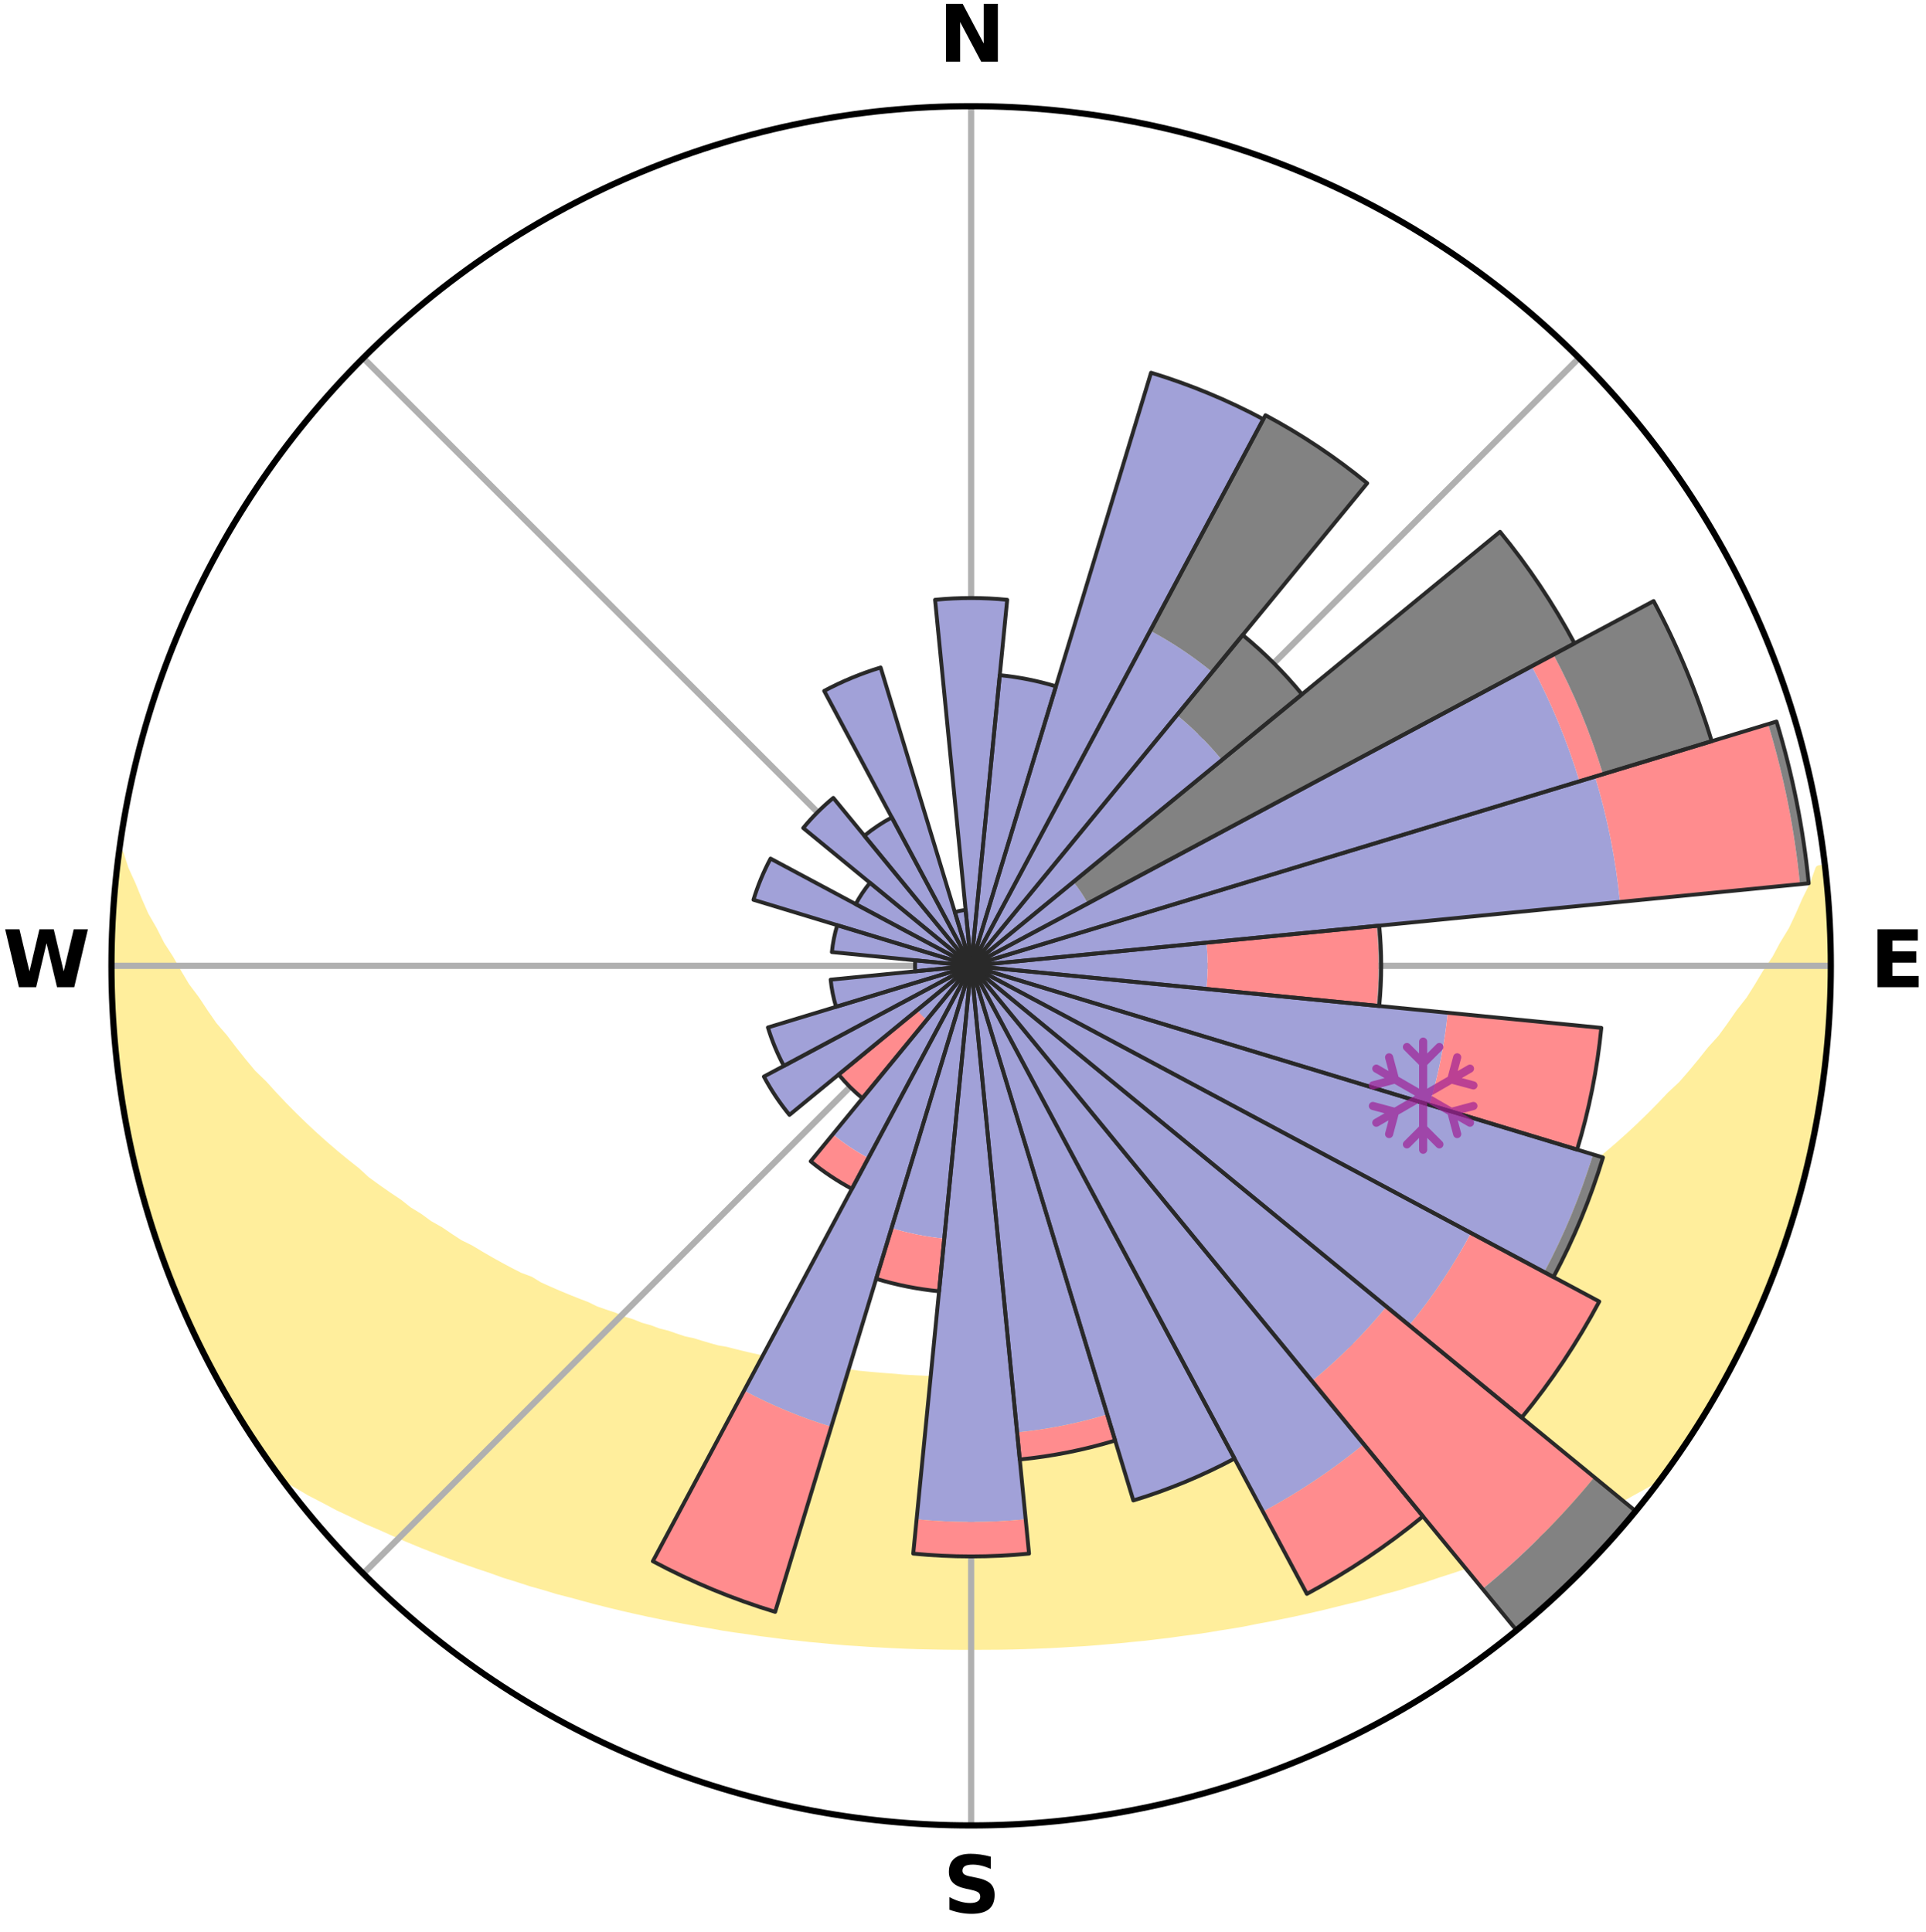 <?xml version="1.0" encoding="utf-8" standalone="no"?>
<!DOCTYPE svg PUBLIC "-//W3C//DTD SVG 1.1//EN"
  "http://www.w3.org/Graphics/SVG/1.1/DTD/svg11.dtd">
<svg xmlns:xlink="http://www.w3.org/1999/xlink" width="248.41pt" height="249.158pt" viewBox="0 0 248.41 249.158" xmlns="http://www.w3.org/2000/svg" version="1.1">
 <title>Ski Rose for Feuerkogel</title>
 <defs>
  <style type="text/css">*{stroke-linejoin: round; stroke-linecap: butt}</style>
 </defs>
 <g id="figure_1">
  <g id="patch_1">
   <path d="M 0 249.158 
L 248.41 249.158 
L 248.41 0 
L 0 0 
z
" style="fill: #ffffff"/>
  </g>
  <g id="axes_1">
   <g id="patch_2">
    <path d="M 236.135 124.579 
C 236.135 110.018 233.267 95.599 227.695 82.147 
C 222.122 68.695 213.955 56.471 203.659 46.175 
C 193.363 35.879 181.139 27.711 167.687 22.139 
C 154.235 16.567 139.815 13.699 125.255 13.699 
C 110.694 13.699 96.275 16.567 82.823 22.139 
C 69.371 27.711 57.147 35.879 46.851 46.175 
C 36.555 56.471 28.387 68.695 22.815 82.147 
C 17.243 95.599 14.375 110.018 14.375 124.579 
C 14.375 139.14 17.243 153.559 22.815 167.011 
C 28.387 180.463 36.555 192.687 46.851 202.983 
C 57.147 213.279 69.371 221.447 82.823 227.019 
C 96.275 232.591 110.694 235.459 125.255 235.459 
C 139.815 235.459 154.235 232.591 167.687 227.019 
C 181.139 221.447 193.363 213.279 203.659 202.983 
C 213.955 192.687 222.122 180.463 227.695 167.011 
C 233.267 153.559 236.135 139.14 236.135 124.579 
M 125.255 124.579 
C 125.255 124.579 125.255 124.579 125.255 124.579 
C 125.255 124.579 125.255 124.579 125.255 124.579 
C 125.255 124.579 125.255 124.579 125.255 124.579 
C 125.255 124.579 125.255 124.579 125.255 124.579 
C 125.255 124.579 125.255 124.579 125.255 124.579 
C 125.255 124.579 125.255 124.579 125.255 124.579 
C 125.255 124.579 125.255 124.579 125.255 124.579 
C 125.255 124.579 125.255 124.579 125.255 124.579 
C 125.255 124.579 125.255 124.579 125.255 124.579 
C 125.255 124.579 125.255 124.579 125.255 124.579 
C 125.255 124.579 125.255 124.579 125.255 124.579 
C 125.255 124.579 125.255 124.579 125.255 124.579 
C 125.255 124.579 125.255 124.579 125.255 124.579 
C 125.255 124.579 125.255 124.579 125.255 124.579 
C 125.255 124.579 125.255 124.579 125.255 124.579 
C 125.255 124.579 125.255 124.579 125.255 124.579 
z
" style="fill: #ffffff"/>
   </g>
   <g id="PolyCollection_1">
    <defs>
     <path id="m4240680b83" d="M 235.344 -137.122 
L 234.629 -137.041 
L 233.906 -135.041 
L 232.92 -133.053 
L 232.069 -131.112 
L 231.17 -129.203 
L 230.025 -127.323 
L 229.042 -125.485 
L 227.82 -123.684 
L 226.767 -121.921 
L 225.682 -120.194 
L 224.363 -118.517 
L 223.221 -116.869 
L 222.052 -115.259 
L 220.654 -113.71 
L 219.437 -112.18 
L 218.197 -110.689 
L 216.937 -109.237 
L 215.458 -107.861 
L 214.161 -106.491 
L 212.847 -105.16 
L 211.518 -103.869 
L 210.174 -102.617 
L 208.818 -101.405 
L 207.451 -100.232 
L 206.073 -99.097 
L 204.686 -98.002 
L 203.474 -96.88 
L 202.071 -95.859 
L 200.662 -94.875 
L 199.425 -93.857 
L 198.007 -92.946 
L 196.586 -92.071 
L 195.333 -91.153 
L 193.91 -90.349 
L 192.65 -89.495 
L 191.387 -88.672 
L 189.966 -87.967 
L 188.702 -87.206 
L 187.437 -86.474 
L 186.172 -85.77 
L 184.765 -85.19 
L 183.506 -84.544 
L 182.249 -83.925 
L 180.996 -83.333 
L 179.746 -82.767 
L 178.627 -82.125 
L 177.383 -81.608 
L 176.145 -81.115 
L 174.913 -80.646 
L 173.688 -80.199 
L 172.578 -79.671 
L 171.364 -79.267 
L 170.26 -78.781 
L 169.06 -78.418 
L 167.869 -78.074 
L 166.777 -77.647 
L 165.688 -77.237 
L 164.519 -76.948 
L 163.44 -76.574 
L 162.288 -76.316 
L 161.22 -75.975 
L 160.155 -75.65 
L 159.095 -75.341 
L 157.977 -75.141 
L 156.929 -74.86 
L 155.886 -74.594 
L 154.848 -74.34 
L 153.814 -74.1 
L 152.786 -73.873 
L 151.719 -73.742 
L 150.704 -73.536 
L 149.694 -73.342 
L 148.688 -73.159 
L 147.688 -72.986 
L 146.693 -72.822 
L 145.73 -72.599 
L 144.743 -72.457 
L 143.759 -72.324 
L 142.781 -72.199 
L 141.807 -72.082 
L 140.838 -71.973 
L 139.872 -71.871 
L 138.911 -71.776 
L 137.953 -71.688 
L 137.008 -71.564 
L 136.056 -71.491 
L 135.106 -71.425 
L 134.16 -71.365 
L 133.216 -71.31 
L 132.278 -71.234 
L 131.337 -71.193 
L 130.399 -71.157 
L 129.462 -71.126 
L 128.527 -71.088 
L 127.591 -71.07 
L 126.656 -71.057 
L 125.722 -71.048 
L 124.788 -71.048 
L 123.853 -71.06 
L 122.919 -71.077 
L 121.984 -71.098 
L 121.048 -71.124 
L 120.112 -71.173 
L 119.174 -71.212 
L 118.235 -71.256 
L 117.293 -71.306 
L 116.349 -71.36 
L 115.409 -71.456 
L 114.461 -71.525 
L 113.51 -71.6 
L 112.555 -71.682 
L 111.597 -71.77 
L 110.636 -71.864 
L 109.686 -72.02 
L 108.718 -72.132 
L 107.746 -72.252 
L 106.77 -72.379 
L 105.789 -72.515 
L 104.803 -72.659 
L 103.813 -72.813 
L 102.817 -72.976 
L 101.817 -73.149 
L 100.811 -73.332 
L 99.801 -73.526 
L 98.785 -73.731 
L 97.765 -73.948 
L 96.739 -74.177 
L 95.708 -74.419 
L 94.673 -74.674 
L 93.632 -74.942 
L 92.525 -75.13 
L 91.472 -75.425 
L 90.415 -75.736 
L 89.354 -76.062 
L 88.213 -76.305 
L 87.14 -76.662 
L 86.064 -77.037 
L 84.898 -77.328 
L 83.813 -77.737 
L 82.631 -78.063 
L 81.537 -78.51 
L 80.34 -78.874 
L 79.239 -79.36 
L 78.029 -79.764 
L 76.811 -80.189 
L 75.701 -80.738 
L 74.473 -81.207 
L 73.239 -81.7 
L 71.998 -82.217 
L 70.753 -82.758 
L 69.503 -83.325 
L 68.386 -84.015 
L 66.993 -84.537 
L 65.735 -85.183 
L 64.474 -85.858 
L 63.213 -86.56 
L 61.952 -87.291 
L 60.691 -88.051 
L 59.273 -88.754 
L 58.013 -89.575 
L 56.757 -90.427 
L 55.338 -91.23 
L 54.088 -92.146 
L 52.671 -93.019 
L 51.432 -94.001 
L 50.022 -94.944 
L 48.617 -95.925 
L 47.217 -96.944 
L 46.009 -98.064 
L 44.625 -99.157 
L 43.25 -100.288 
L 41.886 -101.459 
L 40.533 -102.668 
L 39.193 -103.917 
L 37.867 -105.206 
L 36.556 -106.533 
L 35.262 -107.9 
L 33.986 -109.306 
L 32.528 -110.721 
L 31.292 -112.209 
L 30.077 -113.735 
L 28.886 -115.3 
L 27.516 -116.887 
L 26.376 -118.531 
L 25.264 -120.213 
L 23.977 -121.927 
L 22.926 -123.686 
L 21.908 -125.481 
L 20.724 -127.316 
L 19.781 -129.184 
L 18.681 -131.097 
L 17.828 -133.034 
L 17.028 -135 
L 16.108 -137.015 
L 15.452 -139.035 
L 15.452 -139.035 
L 15.452 -139.035 
L 15.141 -137.125 
L 14.962 -135.199 
L 14.717 -133.279 
L 14.604 -131.347 
L 14.524 -129.414 
L 14.476 -127.48 
L 14.461 -125.546 
L 14.381 -123.611 
L 14.43 -121.677 
L 14.511 -119.744 
L 14.706 -117.818 
L 14.758 -115.883 
L 14.934 -113.956 
L 15.141 -112.033 
L 15.378 -110.113 
L 15.645 -108.198 
L 15.942 -106.286 
L 16.268 -104.38 
L 16.716 -102.497 
L 17.027 -100.586 
L 17.447 -98.697 
L 17.969 -96.833 
L 18.541 -94.985 
L 18.98 -93.099 
L 19.522 -91.242 
L 20.159 -89.415 
L 20.761 -87.576 
L 21.485 -85.781 
L 22.148 -83.964 
L 22.843 -82.159 
L 23.628 -80.391 
L 24.387 -78.611 
L 25.178 -76.845 
L 26.064 -75.124 
L 26.925 -73.392 
L 27.821 -71.677 
L 28.754 -69.982 
L 29.733 -68.313 
L 30.749 -66.666 
L 31.758 -65.015 
L 32.81 -63.391 
L 33.88 -61.779 
L 34.997 -60.199 
L 36.387 -58.82 
L 38.184 -57.767 
L 39.947 -56.722 
L 41.786 -55.773 
L 43.574 -54.817 
L 45.423 -53.95 
L 47.22 -53.074 
L 49.074 -52.286 
L 50.87 -51.481 
L 52.664 -50.71 
L 54.454 -49.971 
L 56.241 -49.264 
L 58.023 -48.587 
L 59.799 -47.94 
L 61.569 -47.322 
L 63.332 -46.732 
L 65.048 -46.116 
L 66.797 -45.578 
L 68.506 -45.02 
L 70.241 -44.533 
L 71.933 -44.019 
L 73.652 -43.578 
L 75.334 -43.116 
L 77.007 -42.67 
L 78.677 -42.253 
L 80.337 -41.85 
L 81.993 -41.474 
L 83.639 -41.111 
L 85.282 -40.774 
L 86.914 -40.448 
L 88.543 -40.147 
L 90.162 -39.857 
L 91.777 -39.59 
L 93.371 -39.301 
L 94.971 -39.059 
L 96.567 -38.84 
L 98.146 -38.601 
L 99.729 -38.404 
L 101.299 -38.197 
L 102.873 -38.035 
L 104.435 -37.857 
L 105.997 -37.714 
L 107.552 -37.565 
L 109.103 -37.43 
L 110.655 -37.332 
L 112.2 -37.224 
L 113.743 -37.141 
L 115.283 -37.059 
L 116.821 -36.99 
L 118.357 -36.934 
L 119.892 -36.903 
L 121.425 -36.872 
L 122.958 -36.853 
L 124.489 -36.846 
L 126.02 -36.847 
L 127.552 -36.855 
L 129.085 -36.865 
L 130.618 -36.896 
L 132.152 -36.939 
L 133.688 -36.995 
L 135.227 -37.057 
L 136.767 -37.138 
L 138.309 -37.232 
L 139.857 -37.319 
L 141.405 -37.44 
L 142.956 -37.575 
L 144.514 -37.707 
L 146.072 -37.87 
L 147.641 -38.018 
L 149.207 -38.21 
L 150.784 -38.394 
L 152.359 -38.617 
L 153.949 -38.821 
L 155.543 -39.047 
L 157.132 -39.319 
L 158.741 -39.569 
L 160.354 -39.842 
L 161.958 -40.167 
L 163.586 -40.468 
L 165.218 -40.795 
L 166.86 -41.132 
L 168.505 -41.496 
L 170.161 -41.872 
L 171.82 -42.276 
L 173.489 -42.693 
L 175.191 -43.09 
L 176.871 -43.558 
L 178.561 -44.043 
L 180.288 -44.506 
L 181.986 -45.045 
L 183.728 -45.557 
L 185.443 -46.141 
L 187.2 -46.704 
L 188.964 -47.294 
L 190.688 -47.966 
L 192.464 -48.613 
L 194.245 -49.29 
L 196.03 -49.997 
L 197.82 -50.736 
L 199.668 -51.453 
L 201.465 -52.259 
L 203.262 -53.099 
L 205.112 -53.928 
L 206.906 -54.842 
L 208.755 -55.747 
L 210.533 -56.745 
L 212.352 -57.747 
L 214.154 -58.797 
L 215.523 -60.192 
L 216.627 -61.781 
L 217.708 -63.385 
L 218.761 -65.009 
L 219.789 -66.648 
L 220.755 -68.325 
L 221.742 -69.989 
L 222.676 -71.683 
L 223.562 -73.404 
L 224.474 -75.11 
L 225.282 -76.868 
L 226.098 -78.622 
L 226.91 -80.378 
L 227.675 -82.155 
L 228.392 -83.952 
L 229.063 -85.767 
L 229.686 -87.598 
L 230.37 -89.408 
L 230.953 -91.253 
L 231.561 -93.09 
L 232.042 -94.964 
L 232.574 -96.824 
L 232.955 -98.722 
L 233.412 -100.601 
L 233.852 -102.485 
L 234.251 -104.378 
L 234.599 -106.281 
L 234.912 -108.191 
L 235.027 -110.127 
L 235.269 -112.045 
L 235.472 -113.966 
L 235.64 -115.892 
L 235.771 -117.82 
L 235.865 -119.75 
L 235.923 -121.681 
L 236.128 -123.611 
L 236.115 -125.547 
L 236.075 -127.481 
L 235.993 -129.414 
L 235.879 -131.345 
L 235.731 -133.274 
L 235.557 -135.2 
L 235.344 -137.122 
z
" style="stroke: #ffee9c"/>
    </defs>
    <g clip-path="url(#pba10286473)">
     <use xlink:href="#m4240680b83" x="0" y="249.158" style="fill: #ffee9c; stroke: #ffee9c"/>
    </g>
   </g>
   <g id="matplotlib.axis_1">
    <g id="xtick_1">
     <g id="line2d_1">
      <path d="M 125.255 124.579 
L 125.255 13.699 
" clip-path="url(#pba10286473)" style="fill: none; stroke: #b0b0b0; stroke-width: 0.8; stroke-linecap: square"/>
     </g>
     <g id="text_1">
      <!-- N -->
      <g transform="translate(121.07 7.958) scale(0.1 -0.1)">
       <defs>
        <path id="DejaVuSans-Bold-4e" d="M 588 4666 
L 1931 4666 
L 3628 1466 
L 3628 4666 
L 4769 4666 
L 4769 0 
L 3425 0 
L 1728 3200 
L 1728 0 
L 588 0 
L 588 4666 
z
" transform="scale(0.016)"/>
       </defs>
       <use xlink:href="#DejaVuSans-Bold-4e"/>
      </g>
     </g>
    </g>
    <g id="xtick_2">
     <g id="line2d_2">
      <path d="M 125.255 124.579 
L 203.659 46.175 
" clip-path="url(#pba10286473)" style="fill: none; stroke: #b0b0b0; stroke-width: 0.8; stroke-linecap: square"/>
     </g>
    </g>
    <g id="xtick_3">
     <g id="line2d_3">
      <path d="M 125.255 124.579 
L 236.135 124.579 
" clip-path="url(#pba10286473)" style="fill: none; stroke: #b0b0b0; stroke-width: 0.8; stroke-linecap: square"/>
     </g>
     <g id="text_2">
      <!-- E -->
      <g transform="translate(241.219 127.338) scale(0.1 -0.1)">
       <defs>
        <path id="DejaVuSans-Bold-45" d="M 588 4666 
L 3834 4666 
L 3834 3756 
L 1791 3756 
L 1791 2888 
L 3713 2888 
L 3713 1978 
L 1791 1978 
L 1791 909 
L 3903 909 
L 3903 0 
L 588 0 
L 588 4666 
z
" transform="scale(0.016)"/>
       </defs>
       <use xlink:href="#DejaVuSans-Bold-45"/>
      </g>
     </g>
    </g>
    <g id="xtick_4">
     <g id="line2d_4">
      <path d="M 125.255 124.579 
L 203.659 202.983 
" clip-path="url(#pba10286473)" style="fill: none; stroke: #b0b0b0; stroke-width: 0.8; stroke-linecap: square"/>
     </g>
    </g>
    <g id="xtick_5">
     <g id="line2d_5">
      <path d="M 125.255 124.579 
L 125.255 235.459 
" clip-path="url(#pba10286473)" style="fill: none; stroke: #b0b0b0; stroke-width: 0.8; stroke-linecap: square"/>
     </g>
     <g id="text_3">
      <!-- S -->
      <g transform="translate(121.654 246.718) scale(0.1 -0.1)">
       <defs>
        <path id="DejaVuSans-Bold-53" d="M 3834 4519 
L 3834 3531 
Q 3450 3703 3084 3790 
Q 2719 3878 2394 3878 
Q 1963 3878 1756 3759 
Q 1550 3641 1550 3391 
Q 1550 3203 1689 3098 
Q 1828 2994 2194 2919 
L 2706 2816 
Q 3484 2659 3812 2340 
Q 4141 2022 4141 1434 
Q 4141 663 3683 286 
Q 3225 -91 2284 -91 
Q 1841 -91 1394 -6 
Q 947 78 500 244 
L 500 1259 
Q 947 1022 1364 901 
Q 1781 781 2169 781 
Q 2563 781 2772 912 
Q 2981 1044 2981 1288 
Q 2981 1506 2839 1625 
Q 2697 1744 2272 1838 
L 1806 1941 
Q 1106 2091 782 2419 
Q 459 2747 459 3303 
Q 459 4000 909 4375 
Q 1359 4750 2203 4750 
Q 2588 4750 2994 4692 
Q 3400 4634 3834 4519 
z
" transform="scale(0.016)"/>
       </defs>
       <use xlink:href="#DejaVuSans-Bold-53"/>
      </g>
     </g>
    </g>
    <g id="xtick_6">
     <g id="line2d_6">
      <path d="M 125.255 124.579 
L 46.851 202.983 
" clip-path="url(#pba10286473)" style="fill: none; stroke: #b0b0b0; stroke-width: 0.8; stroke-linecap: square"/>
     </g>
    </g>
    <g id="xtick_7">
     <g id="line2d_7">
      <path d="M 125.255 124.579 
L 14.375 124.579 
" clip-path="url(#pba10286473)" style="fill: none; stroke: #b0b0b0; stroke-width: 0.8; stroke-linecap: square"/>
     </g>
     <g id="text_4">
      <!-- W -->
      <g transform="translate(0.36 127.338) scale(0.1 -0.1)">
       <defs>
        <path id="DejaVuSans-Bold-57" d="M 191 4666 
L 1344 4666 
L 2150 1275 
L 2950 4666 
L 4109 4666 
L 4909 1275 
L 5716 4666 
L 6859 4666 
L 5759 0 
L 4372 0 
L 3525 3547 
L 2688 0 
L 1300 0 
L 191 4666 
z
" transform="scale(0.016)"/>
       </defs>
       <use xlink:href="#DejaVuSans-Bold-57"/>
      </g>
     </g>
    </g>
    <g id="xtick_8">
     <g id="line2d_8">
      <path d="M 125.255 124.579 
L 46.851 46.175 
" clip-path="url(#pba10286473)" style="fill: none; stroke: #b0b0b0; stroke-width: 0.8; stroke-linecap: square"/>
     </g>
    </g>
   </g>
   <g id="matplotlib.axis_2"/>
   <g id="patch_3">
    <path d="M 125.255 124.579 
C 125.255 124.579 125.255 124.579 125.255 124.579 
C 125.255 124.579 125.255 124.579 125.255 124.579 
L 125.255 124.579 
C 125.255 124.579 125.255 124.579 125.255 124.579 
C 125.255 124.579 125.255 124.579 125.255 124.579 
z
" clip-path="url(#pba10286473)" style="fill: #d9d9d9"/>
   </g>
   <g id="patch_4">
    <path d="M 125.255 124.579 
C 125.255 124.579 125.255 124.579 125.255 124.579 
C 125.255 124.579 125.255 124.579 125.255 124.579 
L 125.255 124.579 
C 125.255 124.579 125.255 124.579 125.255 124.579 
C 125.255 124.579 125.255 124.579 125.255 124.579 
z
" clip-path="url(#pba10286473)" style="fill: #d9d9d9"/>
   </g>
   <g id="patch_5">
    <path d="M 125.255 124.579 
C 125.255 124.579 125.255 124.579 125.255 124.579 
C 125.255 124.579 125.255 124.579 125.255 124.579 
L 125.255 124.579 
C 125.255 124.579 125.255 124.579 125.255 124.579 
C 125.255 124.579 125.255 124.579 125.255 124.579 
z
" clip-path="url(#pba10286473)" style="fill: #d9d9d9"/>
   </g>
   <g id="patch_6">
    <path d="M 125.255 124.579 
C 125.255 124.579 125.255 124.579 125.255 124.579 
C 125.255 124.579 125.255 124.579 125.255 124.579 
L 125.255 124.579 
C 125.255 124.579 125.255 124.579 125.255 124.579 
C 125.255 124.579 125.255 124.579 125.255 124.579 
z
" clip-path="url(#pba10286473)" style="fill: #d9d9d9"/>
   </g>
   <g id="patch_7">
    <path d="M 125.255 124.579 
C 125.255 124.579 125.255 124.579 125.255 124.579 
C 125.255 124.579 125.255 124.579 125.255 124.579 
L 125.255 124.579 
C 125.255 124.579 125.255 124.579 125.255 124.579 
C 125.255 124.579 125.255 124.579 125.255 124.579 
z
" clip-path="url(#pba10286473)" style="fill: #d9d9d9"/>
   </g>
   <g id="patch_8">
    <path d="M 125.255 124.579 
C 125.255 124.579 125.255 124.579 125.255 124.579 
C 125.255 124.579 125.255 124.579 125.255 124.579 
L 125.255 124.579 
C 125.255 124.579 125.255 124.579 125.255 124.579 
C 125.255 124.579 125.255 124.579 125.255 124.579 
z
" clip-path="url(#pba10286473)" style="fill: #d9d9d9"/>
   </g>
   <g id="patch_9">
    <path d="M 125.255 124.579 
C 125.255 124.579 125.255 124.579 125.255 124.579 
C 125.255 124.579 125.255 124.579 125.255 124.579 
L 125.255 124.579 
C 125.255 124.579 125.255 124.579 125.255 124.579 
C 125.255 124.579 125.255 124.579 125.255 124.579 
z
" clip-path="url(#pba10286473)" style="fill: #d9d9d9"/>
   </g>
   <g id="patch_10">
    <path d="M 125.255 124.579 
C 125.255 124.579 125.255 124.579 125.255 124.579 
C 125.255 124.579 125.255 124.579 125.255 124.579 
L 125.255 124.579 
C 125.255 124.579 125.255 124.579 125.255 124.579 
C 125.255 124.579 125.255 124.579 125.255 124.579 
z
" clip-path="url(#pba10286473)" style="fill: #d9d9d9"/>
   </g>
   <g id="patch_11">
    <path d="M 125.255 124.579 
C 125.255 124.579 125.255 124.579 125.255 124.579 
C 125.255 124.579 125.255 124.579 125.255 124.579 
L 125.255 124.579 
C 125.255 124.579 125.255 124.579 125.255 124.579 
C 125.255 124.579 125.255 124.579 125.255 124.579 
z
" clip-path="url(#pba10286473)" style="fill: #d9d9d9"/>
   </g>
   <g id="patch_12">
    <path d="M 125.255 124.579 
C 125.255 124.579 125.255 124.579 125.255 124.579 
C 125.255 124.579 125.255 124.579 125.255 124.579 
L 125.255 124.579 
C 125.255 124.579 125.255 124.579 125.255 124.579 
C 125.255 124.579 125.255 124.579 125.255 124.579 
z
" clip-path="url(#pba10286473)" style="fill: #d9d9d9"/>
   </g>
   <g id="patch_13">
    <path d="M 125.255 124.579 
C 125.255 124.579 125.255 124.579 125.255 124.579 
C 125.255 124.579 125.255 124.579 125.255 124.579 
L 125.255 124.579 
C 125.255 124.579 125.255 124.579 125.255 124.579 
C 125.255 124.579 125.255 124.579 125.255 124.579 
z
" clip-path="url(#pba10286473)" style="fill: #d9d9d9"/>
   </g>
   <g id="patch_14">
    <path d="M 125.255 124.579 
C 125.255 124.579 125.255 124.579 125.255 124.579 
C 125.255 124.579 125.255 124.579 125.255 124.579 
L 125.255 124.579 
C 125.255 124.579 125.255 124.579 125.255 124.579 
C 125.255 124.579 125.255 124.579 125.255 124.579 
z
" clip-path="url(#pba10286473)" style="fill: #d9d9d9"/>
   </g>
   <g id="patch_15">
    <path d="M 125.255 124.579 
C 125.255 124.579 125.255 124.579 125.255 124.579 
C 125.255 124.579 125.255 124.579 125.255 124.579 
L 125.255 124.579 
C 125.255 124.579 125.255 124.579 125.255 124.579 
C 125.255 124.579 125.255 124.579 125.255 124.579 
z
" clip-path="url(#pba10286473)" style="fill: #d9d9d9"/>
   </g>
   <g id="patch_16">
    <path d="M 125.255 124.579 
C 125.255 124.579 125.255 124.579 125.255 124.579 
C 125.255 124.579 125.255 124.579 125.255 124.579 
L 125.255 124.579 
C 125.255 124.579 125.255 124.579 125.255 124.579 
C 125.255 124.579 125.255 124.579 125.255 124.579 
z
" clip-path="url(#pba10286473)" style="fill: #d9d9d9"/>
   </g>
   <g id="patch_17">
    <path d="M 125.255 124.579 
C 125.255 124.579 125.255 124.579 125.255 124.579 
C 125.255 124.579 125.255 124.579 125.255 124.579 
L 125.255 124.579 
C 125.255 124.579 125.255 124.579 125.255 124.579 
C 125.255 124.579 125.255 124.579 125.255 124.579 
z
" clip-path="url(#pba10286473)" style="fill: #d9d9d9"/>
   </g>
   <g id="patch_18">
    <path d="M 125.255 124.579 
C 125.255 124.579 125.255 124.579 125.255 124.579 
C 125.255 124.579 125.255 124.579 125.255 124.579 
L 125.255 124.579 
C 125.255 124.579 125.255 124.579 125.255 124.579 
C 125.255 124.579 125.255 124.579 125.255 124.579 
z
" clip-path="url(#pba10286473)" style="fill: #d9d9d9"/>
   </g>
   <g id="patch_19">
    <path d="M 125.255 124.579 
C 125.255 124.579 125.255 124.579 125.255 124.579 
C 125.255 124.579 125.255 124.579 125.255 124.579 
L 125.255 124.579 
C 125.255 124.579 125.255 124.579 125.255 124.579 
C 125.255 124.579 125.255 124.579 125.255 124.579 
z
" clip-path="url(#pba10286473)" style="fill: #d9d9d9"/>
   </g>
   <g id="patch_20">
    <path d="M 125.255 124.579 
C 125.255 124.579 125.255 124.579 125.255 124.579 
C 125.255 124.579 125.255 124.579 125.255 124.579 
L 125.255 124.579 
C 125.255 124.579 125.255 124.579 125.255 124.579 
C 125.255 124.579 125.255 124.579 125.255 124.579 
z
" clip-path="url(#pba10286473)" style="fill: #d9d9d9"/>
   </g>
   <g id="patch_21">
    <path d="M 125.255 124.579 
C 125.255 124.579 125.255 124.579 125.255 124.579 
C 125.255 124.579 125.255 124.579 125.255 124.579 
L 125.255 124.579 
C 125.255 124.579 125.255 124.579 125.255 124.579 
C 125.255 124.579 125.255 124.579 125.255 124.579 
z
" clip-path="url(#pba10286473)" style="fill: #d9d9d9"/>
   </g>
   <g id="patch_22">
    <path d="M 125.255 124.579 
C 125.255 124.579 125.255 124.579 125.255 124.579 
C 125.255 124.579 125.255 124.579 125.255 124.579 
L 125.255 124.579 
C 125.255 124.579 125.255 124.579 125.255 124.579 
C 125.255 124.579 125.255 124.579 125.255 124.579 
z
" clip-path="url(#pba10286473)" style="fill: #d9d9d9"/>
   </g>
   <g id="patch_23">
    <path d="M 125.255 124.579 
C 125.255 124.579 125.255 124.579 125.255 124.579 
C 125.255 124.579 125.255 124.579 125.255 124.579 
L 125.255 124.579 
C 125.255 124.579 125.255 124.579 125.255 124.579 
C 125.255 124.579 125.255 124.579 125.255 124.579 
z
" clip-path="url(#pba10286473)" style="fill: #d9d9d9"/>
   </g>
   <g id="patch_24">
    <path d="M 125.255 124.579 
C 125.255 124.579 125.255 124.579 125.255 124.579 
C 125.255 124.579 125.255 124.579 125.255 124.579 
L 125.255 124.579 
C 125.255 124.579 125.255 124.579 125.255 124.579 
C 125.255 124.579 125.255 124.579 125.255 124.579 
z
" clip-path="url(#pba10286473)" style="fill: #d9d9d9"/>
   </g>
   <g id="patch_25">
    <path d="M 125.255 124.579 
C 125.255 124.579 125.255 124.579 125.255 124.579 
C 125.255 124.579 125.255 124.579 125.255 124.579 
L 125.255 124.579 
C 125.255 124.579 125.255 124.579 125.255 124.579 
C 125.255 124.579 125.255 124.579 125.255 124.579 
z
" clip-path="url(#pba10286473)" style="fill: #d9d9d9"/>
   </g>
   <g id="patch_26">
    <path d="M 125.255 124.579 
C 125.255 124.579 125.255 124.579 125.255 124.579 
C 125.255 124.579 125.255 124.579 125.255 124.579 
L 125.255 124.579 
C 125.255 124.579 125.255 124.579 125.255 124.579 
C 125.255 124.579 125.255 124.579 125.255 124.579 
z
" clip-path="url(#pba10286473)" style="fill: #d9d9d9"/>
   </g>
   <g id="patch_27">
    <path d="M 125.255 124.579 
C 125.255 124.579 125.255 124.579 125.255 124.579 
C 125.255 124.579 125.255 124.579 125.255 124.579 
L 125.255 124.579 
C 125.255 124.579 125.255 124.579 125.255 124.579 
C 125.255 124.579 125.255 124.579 125.255 124.579 
z
" clip-path="url(#pba10286473)" style="fill: #d9d9d9"/>
   </g>
   <g id="patch_28">
    <path d="M 125.255 124.579 
C 125.255 124.579 125.255 124.579 125.255 124.579 
C 125.255 124.579 125.255 124.579 125.255 124.579 
L 125.255 124.579 
C 125.255 124.579 125.255 124.579 125.255 124.579 
C 125.255 124.579 125.255 124.579 125.255 124.579 
z
" clip-path="url(#pba10286473)" style="fill: #d9d9d9"/>
   </g>
   <g id="patch_29">
    <path d="M 125.255 124.579 
C 125.255 124.579 125.255 124.579 125.255 124.579 
C 125.255 124.579 125.255 124.579 125.255 124.579 
L 125.255 124.579 
C 125.255 124.579 125.255 124.579 125.255 124.579 
C 125.255 124.579 125.255 124.579 125.255 124.579 
z
" clip-path="url(#pba10286473)" style="fill: #d9d9d9"/>
   </g>
   <g id="patch_30">
    <path d="M 125.255 124.579 
C 125.255 124.579 125.255 124.579 125.255 124.579 
C 125.255 124.579 125.255 124.579 125.255 124.579 
L 125.255 124.579 
C 125.255 124.579 125.255 124.579 125.255 124.579 
C 125.255 124.579 125.255 124.579 125.255 124.579 
z
" clip-path="url(#pba10286473)" style="fill: #d9d9d9"/>
   </g>
   <g id="patch_31">
    <path d="M 125.255 124.579 
C 125.255 124.579 125.255 124.579 125.255 124.579 
C 125.255 124.579 125.255 124.579 125.255 124.579 
L 125.255 124.579 
C 125.255 124.579 125.255 124.579 125.255 124.579 
C 125.255 124.579 125.255 124.579 125.255 124.579 
z
" clip-path="url(#pba10286473)" style="fill: #d9d9d9"/>
   </g>
   <g id="patch_32">
    <path d="M 125.255 124.579 
C 125.255 124.579 125.255 124.579 125.255 124.579 
C 125.255 124.579 125.255 124.579 125.255 124.579 
L 125.255 124.579 
C 125.255 124.579 125.255 124.579 125.255 124.579 
C 125.255 124.579 125.255 124.579 125.255 124.579 
z
" clip-path="url(#pba10286473)" style="fill: #d9d9d9"/>
   </g>
   <g id="patch_33">
    <path d="M 125.255 124.579 
C 125.255 124.579 125.255 124.579 125.255 124.579 
C 125.255 124.579 125.255 124.579 125.255 124.579 
L 125.255 124.579 
C 125.255 124.579 125.255 124.579 125.255 124.579 
C 125.255 124.579 125.255 124.579 125.255 124.579 
z
" clip-path="url(#pba10286473)" style="fill: #d9d9d9"/>
   </g>
   <g id="patch_34">
    <path d="M 125.255 124.579 
C 125.255 124.579 125.255 124.579 125.255 124.579 
C 125.255 124.579 125.255 124.579 125.255 124.579 
L 125.255 124.579 
C 125.255 124.579 125.255 124.579 125.255 124.579 
C 125.255 124.579 125.255 124.579 125.255 124.579 
z
" clip-path="url(#pba10286473)" style="fill: #d9d9d9"/>
   </g>
   <g id="patch_35">
    <path d="M 125.255 124.579 
C 125.255 124.579 125.255 124.579 125.255 124.579 
C 125.255 124.579 125.255 124.579 125.255 124.579 
L 129.905 77.366 
C 128.36 77.214 126.808 77.138 125.255 77.138 
C 123.702 77.138 122.15 77.214 120.605 77.366 
z
" clip-path="url(#pba10286473)" style="fill: #a1a1d8"/>
   </g>
   <g id="patch_36">
    <path d="M 125.255 124.579 
C 125.255 124.579 125.255 124.579 125.255 124.579 
C 125.255 124.579 125.255 124.579 125.255 124.579 
L 136.19 88.531 
C 135.01 88.173 133.813 87.873 132.604 87.633 
C 131.395 87.392 130.174 87.211 128.947 87.09 
z
" clip-path="url(#pba10286473)" style="fill: #a1a1d8"/>
   </g>
   <g id="patch_37">
    <path d="M 125.255 124.579 
C 125.255 124.579 125.255 124.579 125.255 124.579 
C 125.255 124.579 125.255 124.579 125.255 124.579 
L 162.941 54.073 
C 160.634 52.839 158.267 51.719 155.849 50.718 
C 153.431 49.717 150.966 48.835 148.462 48.075 
z
" clip-path="url(#pba10286473)" style="fill: #a1a1d8"/>
   </g>
   <g id="patch_38">
    <path d="M 125.255 124.579 
C 125.255 124.579 125.255 124.579 125.255 124.579 
C 125.255 124.579 125.255 124.579 125.255 124.579 
L 156.346 86.695 
C 155.106 85.677 153.817 84.721 152.483 83.83 
C 151.149 82.938 149.772 82.113 148.358 81.357 
z
" clip-path="url(#pba10286473)" style="fill: #a1a1d8"/>
   </g>
   <g id="patch_39">
    <path d="M 125.255 124.579 
C 125.255 124.579 125.255 124.579 125.255 124.579 
C 125.255 124.579 125.255 124.579 125.255 124.579 
L 157.597 98.037 
C 156.728 96.978 155.808 95.963 154.84 94.994 
C 153.871 94.026 152.856 93.106 151.797 92.237 
z
" clip-path="url(#pba10286473)" style="fill: #a1a1d8"/>
   </g>
   <g id="patch_40">
    <path d="M 125.255 124.579 
C 125.255 124.579 125.255 124.579 125.255 124.579 
C 125.255 124.579 125.255 124.579 125.255 124.579 
L 140.294 116.541 
C 140.031 116.048 139.743 115.569 139.433 115.105 
C 139.123 114.641 138.791 114.193 138.437 113.761 
z
" clip-path="url(#pba10286473)" style="fill: #a1a1d8"/>
   </g>
   <g id="patch_41">
    <path d="M 125.255 124.579 
C 125.255 124.579 125.255 124.579 125.255 124.579 
C 125.255 124.579 125.255 124.579 125.255 124.579 
L 203.718 100.778 
C 202.939 98.209 202.034 95.681 201.007 93.201 
C 199.98 90.722 198.832 88.294 197.567 85.928 
z
" clip-path="url(#pba10286473)" style="fill: #a1a1d8"/>
   </g>
   <g id="patch_42">
    <path d="M 125.255 124.579 
C 125.255 124.579 125.255 124.579 125.255 124.579 
C 125.255 124.579 125.255 124.579 125.255 124.579 
L 208.944 116.336 
C 208.675 113.597 208.27 110.873 207.733 108.173 
C 207.196 105.473 206.527 102.802 205.728 100.168 
z
" clip-path="url(#pba10286473)" style="fill: #a1a1d8"/>
   </g>
   <g id="patch_43">
    <path d="M 125.255 124.579 
C 125.255 124.579 125.255 124.579 125.255 124.579 
C 125.255 124.579 125.255 124.579 125.255 124.579 
L 155.612 127.569 
C 155.71 126.575 155.759 125.578 155.759 124.579 
C 155.759 123.581 155.71 122.583 155.612 121.589 
z
" clip-path="url(#pba10286473)" style="fill: #a1a1d8"/>
   </g>
   <g id="patch_44">
    <path d="M 125.255 124.579 
C 125.255 124.579 125.255 124.579 125.255 124.579 
C 125.255 124.579 125.255 124.579 125.255 124.579 
L 184.362 142.509 
C 184.949 140.574 185.44 138.612 185.834 136.629 
C 186.229 134.646 186.526 132.645 186.724 130.633 
z
" clip-path="url(#pba10286473)" style="fill: #a1a1d8"/>
   </g>
   <g id="patch_45">
    <path d="M 125.255 124.579 
C 125.255 124.579 125.255 124.579 125.255 124.579 
C 125.255 124.579 125.255 124.579 125.255 124.579 
L 199.175 164.09 
C 200.468 161.671 201.642 159.189 202.692 156.655 
C 203.742 154.12 204.667 151.535 205.463 148.91 
z
" clip-path="url(#pba10286473)" style="fill: #a1a1d8"/>
   </g>
   <g id="patch_46">
    <path d="M 125.255 124.579 
C 125.255 124.579 125.255 124.579 125.255 124.579 
C 125.255 124.579 125.255 124.579 125.255 124.579 
L 181.767 170.958 
C 183.285 169.108 184.712 167.185 186.041 165.195 
C 187.37 163.205 188.601 161.152 189.729 159.041 
z
" clip-path="url(#pba10286473)" style="fill: #a1a1d8"/>
   </g>
   <g id="patch_47">
    <path d="M 125.255 124.579 
C 125.255 124.579 125.255 124.579 125.255 124.579 
C 125.255 124.579 125.255 124.579 125.255 124.579 
L 169.224 178.156 
C 170.978 176.717 172.66 175.192 174.264 173.588 
C 175.868 171.984 177.392 170.302 178.832 168.548 
z
" clip-path="url(#pba10286473)" style="fill: #a1a1d8"/>
   </g>
   <g id="patch_48">
    <path d="M 125.255 124.579 
C 125.255 124.579 125.255 124.579 125.255 124.579 
C 125.255 124.579 125.255 124.579 125.255 124.579 
L 162.89 194.989 
C 165.195 193.757 167.437 192.413 169.61 190.961 
C 171.783 189.51 173.883 187.952 175.903 186.294 
z
" clip-path="url(#pba10286473)" style="fill: #a1a1d8"/>
   </g>
   <g id="patch_49">
    <path d="M 125.255 124.579 
C 125.255 124.579 125.255 124.579 125.255 124.579 
C 125.255 124.579 125.255 124.579 125.255 124.579 
L 146.174 193.541 
C 148.432 192.857 150.654 192.061 152.833 191.159 
C 155.012 190.256 157.146 189.247 159.226 188.135 
z
" clip-path="url(#pba10286473)" style="fill: #a1a1d8"/>
   </g>
   <g id="patch_50">
    <path d="M 125.255 124.579 
C 125.255 124.579 125.255 124.579 125.255 124.579 
C 125.255 124.579 125.255 124.579 125.255 124.579 
L 131.183 184.77 
C 133.153 184.576 135.113 184.285 137.054 183.899 
C 138.996 183.513 140.917 183.031 142.812 182.457 
z
" clip-path="url(#pba10286473)" style="fill: #a1a1d8"/>
   </g>
   <g id="patch_51">
    <path d="M 125.255 124.579 
C 125.255 124.579 125.255 124.579 125.255 124.579 
C 125.255 124.579 125.255 124.579 125.255 124.579 
L 118.223 195.975 
C 120.56 196.206 122.907 196.321 125.255 196.321 
C 127.603 196.321 129.95 196.206 132.287 195.975 
z
" clip-path="url(#pba10286473)" style="fill: #a1a1d8"/>
   </g>
   <g id="patch_52">
    <path d="M 125.255 124.579 
C 125.255 124.579 125.255 124.579 125.255 124.579 
C 125.255 124.579 125.255 124.579 125.255 124.579 
L 114.99 158.417 
C 116.098 158.753 117.221 159.034 118.356 159.26 
C 119.491 159.486 120.637 159.656 121.789 159.769 
z
" clip-path="url(#pba10286473)" style="fill: #a1a1d8"/>
   </g>
   <g id="patch_53">
    <path d="M 125.255 124.579 
C 125.255 124.579 125.255 124.579 125.255 124.579 
C 125.255 124.579 125.255 124.579 125.255 124.579 
L 95.961 179.383 
C 97.755 180.342 99.595 181.212 101.474 181.991 
C 103.353 182.769 105.27 183.455 107.216 184.045 
z
" clip-path="url(#pba10286473)" style="fill: #a1a1d8"/>
   </g>
   <g id="patch_54">
    <path d="M 125.255 124.579 
C 125.255 124.579 125.255 124.579 125.255 124.579 
C 125.255 124.579 125.255 124.579 125.255 124.579 
L 107.413 146.319 
C 108.125 146.903 108.865 147.452 109.63 147.963 
C 110.396 148.474 111.186 148.948 111.997 149.382 
z
" clip-path="url(#pba10286473)" style="fill: #a1a1d8"/>
   </g>
   <g id="patch_55">
    <path d="M 125.255 124.579 
C 125.255 124.579 125.255 124.579 125.255 124.579 
C 125.255 124.579 125.255 124.579 125.255 124.579 
L 118.28 130.303 
C 118.467 130.532 118.666 130.751 118.874 130.959 
C 119.083 131.168 119.302 131.367 119.531 131.554 
z
" clip-path="url(#pba10286473)" style="fill: #a1a1d8"/>
   </g>
   <g id="patch_56">
    <path d="M 125.255 124.579 
C 125.255 124.579 125.255 124.579 125.255 124.579 
C 125.255 124.579 125.255 124.579 125.255 124.579 
L 98.521 138.869 
C 98.989 139.744 99.499 140.595 100.05 141.42 
C 100.602 142.245 101.193 143.042 101.823 143.809 
z
" clip-path="url(#pba10286473)" style="fill: #a1a1d8"/>
   </g>
   <g id="patch_57">
    <path d="M 125.255 124.579 
C 125.255 124.579 125.255 124.579 125.255 124.579 
C 125.255 124.579 125.255 124.579 125.255 124.579 
L 99.044 132.53 
C 99.304 133.388 99.606 134.233 99.95 135.061 
C 100.293 135.889 100.676 136.7 101.099 137.491 
z
" clip-path="url(#pba10286473)" style="fill: #a1a1d8"/>
   </g>
   <g id="patch_58">
    <path d="M 125.255 124.579 
C 125.255 124.579 125.255 124.579 125.255 124.579 
C 125.255 124.579 125.255 124.579 125.255 124.579 
L 107.136 126.364 
C 107.194 126.957 107.281 127.547 107.398 128.131 
C 107.514 128.716 107.659 129.294 107.832 129.864 
z
" clip-path="url(#pba10286473)" style="fill: #a1a1d8"/>
   </g>
   <g id="patch_59">
    <path d="M 125.255 124.579 
C 125.255 124.579 125.255 124.579 125.255 124.579 
C 125.255 124.579 125.255 124.579 125.255 124.579 
L 118.055 123.87 
C 118.032 124.106 118.02 124.342 118.02 124.579 
C 118.02 124.816 118.032 125.053 118.055 125.288 
z
" clip-path="url(#pba10286473)" style="fill: #a1a1d8"/>
   </g>
   <g id="patch_60">
    <path d="M 125.255 124.579 
C 125.255 124.579 125.255 124.579 125.255 124.579 
C 125.255 124.579 125.255 124.579 125.255 124.579 
L 107.985 119.34 
C 107.814 119.906 107.67 120.479 107.555 121.058 
C 107.44 121.638 107.353 122.222 107.295 122.81 
z
" clip-path="url(#pba10286473)" style="fill: #a1a1d8"/>
   </g>
   <g id="patch_61">
    <path d="M 125.255 124.579 
C 125.255 124.579 125.255 124.579 125.255 124.579 
C 125.255 124.579 125.255 124.579 125.255 124.579 
L 99.381 110.749 
C 98.928 111.596 98.517 112.465 98.15 113.352 
C 97.783 114.239 97.459 115.144 97.18 116.063 
z
" clip-path="url(#pba10286473)" style="fill: #a1a1d8"/>
   </g>
   <g id="patch_62">
    <path d="M 125.255 124.579 
C 125.255 124.579 125.255 124.579 125.255 124.579 
C 125.255 124.579 125.255 124.579 125.255 124.579 
L 112.206 113.87 
C 111.855 114.297 111.526 114.741 111.219 115.2 
C 110.912 115.66 110.628 116.134 110.367 116.621 
z
" clip-path="url(#pba10286473)" style="fill: #a1a1d8"/>
   </g>
   <g id="patch_63">
    <path d="M 125.255 124.579 
C 125.255 124.579 125.255 124.579 125.255 124.579 
C 125.255 124.579 125.255 124.579 125.255 124.579 
L 107.479 102.919 
C 106.77 103.501 106.09 104.117 105.442 104.766 
C 104.793 105.414 104.177 106.094 103.595 106.803 
z
" clip-path="url(#pba10286473)" style="fill: #a1a1d8"/>
   </g>
   <g id="patch_64">
    <path d="M 125.255 124.579 
C 125.255 124.579 125.255 124.579 125.255 124.579 
C 125.255 124.579 125.255 124.579 125.255 124.579 
L 115.024 105.438 
C 114.397 105.773 113.787 106.138 113.197 106.533 
C 112.606 106.927 112.035 107.351 111.486 107.802 
z
" clip-path="url(#pba10286473)" style="fill: #a1a1d8"/>
   </g>
   <g id="patch_65">
    <path d="M 125.255 124.579 
C 125.255 124.579 125.255 124.579 125.255 124.579 
C 125.255 124.579 125.255 124.579 125.255 124.579 
L 113.583 86.101 
C 112.323 86.484 111.083 86.927 109.868 87.431 
C 108.652 87.934 107.461 88.497 106.3 89.118 
z
" clip-path="url(#pba10286473)" style="fill: #a1a1d8"/>
   </g>
   <g id="patch_66">
    <path d="M 125.255 124.579 
C 125.255 124.579 125.255 124.579 125.255 124.579 
C 125.255 124.579 125.255 124.579 125.255 124.579 
L 124.546 117.379 
C 124.31 117.402 124.076 117.437 123.843 117.483 
C 123.611 117.53 123.381 117.587 123.155 117.656 
z
" clip-path="url(#pba10286473)" style="fill: #a1a1d8"/>
   </g>
   <g id="patch_67">
    <path d="M 120.605 77.366 
C 122.15 77.214 123.702 77.138 125.255 77.138 
C 126.808 77.138 128.36 77.214 129.905 77.366 
L 129.905 77.366 
C 128.36 77.214 126.808 77.138 125.255 77.138 
C 123.702 77.138 122.15 77.214 120.605 77.366 
z
" clip-path="url(#pba10286473)" style="fill: #ff8c8e"/>
   </g>
   <g id="patch_68">
    <path d="M 128.947 87.09 
C 130.174 87.211 131.395 87.392 132.604 87.633 
C 133.813 87.873 135.01 88.173 136.19 88.531 
L 136.19 88.531 
C 135.01 88.173 133.813 87.873 132.604 87.633 
C 131.395 87.392 130.174 87.211 128.947 87.09 
z
" clip-path="url(#pba10286473)" style="fill: #ff8c8e"/>
   </g>
   <g id="patch_69">
    <path d="M 148.462 48.075 
C 150.966 48.835 153.431 49.717 155.849 50.718 
C 158.267 51.719 160.634 52.839 162.941 54.073 
L 162.941 54.073 
C 160.634 52.839 158.267 51.719 155.849 50.718 
C 153.431 49.717 150.966 48.835 148.462 48.075 
z
" clip-path="url(#pba10286473)" style="fill: #ff8c8e"/>
   </g>
   <g id="patch_70">
    <path d="M 148.358 81.357 
C 149.772 82.113 151.149 82.938 152.483 83.83 
C 153.817 84.721 155.106 85.677 156.346 86.695 
L 156.346 86.695 
C 155.106 85.677 153.817 84.721 152.483 83.83 
C 151.149 82.938 149.772 82.113 148.358 81.357 
z
" clip-path="url(#pba10286473)" style="fill: #ff8c8e"/>
   </g>
   <g id="patch_71">
    <path d="M 151.797 92.237 
C 152.856 93.106 153.871 94.026 154.84 94.994 
C 155.808 95.963 156.728 96.978 157.597 98.037 
L 157.597 98.037 
C 156.728 96.978 155.808 95.963 154.84 94.994 
C 153.871 94.026 152.856 93.106 151.797 92.237 
z
" clip-path="url(#pba10286473)" style="fill: #ff8c8e"/>
   </g>
   <g id="patch_72">
    <path d="M 138.437 113.761 
C 138.791 114.193 139.123 114.641 139.433 115.105 
C 139.743 115.569 140.031 116.048 140.294 116.541 
L 140.294 116.541 
C 140.031 116.048 139.743 115.569 139.433 115.105 
C 139.123 114.641 138.791 114.193 138.437 113.761 
z
" clip-path="url(#pba10286473)" style="fill: #ff8c8e"/>
   </g>
   <g id="patch_73">
    <path d="M 197.567 85.928 
C 198.832 88.294 199.98 90.722 201.007 93.201 
C 202.034 95.681 202.939 98.209 203.718 100.778 
L 206.748 99.859 
C 205.938 97.191 204.999 94.565 203.932 91.99 
C 202.865 89.415 201.673 86.893 200.359 84.435 
z
" clip-path="url(#pba10286473)" style="fill: #ff8c8e"/>
   </g>
   <g id="patch_74">
    <path d="M 205.728 100.168 
C 206.527 102.802 207.196 105.473 207.733 108.173 
C 208.27 110.873 208.675 113.597 208.944 116.336 
L 232.154 114.05 
C 231.81 110.551 231.293 107.071 230.608 103.623 
C 229.922 100.175 229.067 96.762 228.046 93.398 
z
" clip-path="url(#pba10286473)" style="fill: #ff8c8e"/>
   </g>
   <g id="patch_75">
    <path d="M 155.612 121.589 
C 155.71 122.583 155.759 123.581 155.759 124.579 
C 155.759 125.578 155.71 126.575 155.612 127.569 
L 177.561 129.731 
C 177.729 128.019 177.814 126.299 177.814 124.579 
C 177.814 122.859 177.729 121.139 177.561 119.427 
z
" clip-path="url(#pba10286473)" style="fill: #ff8c8e"/>
   </g>
   <g id="patch_76">
    <path d="M 186.724 130.633 
C 186.526 132.645 186.229 134.646 185.834 136.629 
C 185.44 138.612 184.949 140.574 184.362 142.509 
L 203.241 148.236 
C 204.016 145.683 204.664 143.094 205.184 140.478 
C 205.705 137.862 206.096 135.222 206.358 132.567 
z
" clip-path="url(#pba10286473)" style="fill: #ff8c8e"/>
   </g>
   <g id="patch_77">
    <path d="M 205.463 148.91 
C 204.667 151.535 203.742 154.12 202.692 156.655 
C 201.642 159.189 200.468 161.671 199.175 164.09 
L 199.175 164.09 
C 200.468 161.671 201.642 159.189 202.692 156.655 
C 203.742 154.12 204.667 151.535 205.463 148.91 
z
" clip-path="url(#pba10286473)" style="fill: #ff8c8e"/>
   </g>
   <g id="patch_78">
    <path d="M 189.729 159.041 
C 188.601 161.152 187.37 163.205 186.041 165.195 
C 184.712 167.185 183.285 169.108 181.767 170.958 
L 196.265 182.856 
C 198.172 180.531 199.965 178.115 201.635 175.615 
C 203.306 173.115 204.852 170.534 206.27 167.882 
z
" clip-path="url(#pba10286473)" style="fill: #ff8c8e"/>
   </g>
   <g id="patch_79">
    <path d="M 178.832 168.548 
C 177.392 170.302 175.868 171.984 174.264 173.588 
C 172.66 175.192 170.978 176.717 169.224 178.156 
L 191.218 204.955 
C 193.848 202.796 196.372 200.509 198.778 198.102 
C 201.185 195.696 203.472 193.173 205.631 190.542 
z
" clip-path="url(#pba10286473)" style="fill: #ff8c8e"/>
   </g>
   <g id="patch_80">
    <path d="M 175.903 186.294 
C 173.883 187.952 171.783 189.51 169.61 190.961 
C 167.437 192.413 165.195 193.757 162.89 194.989 
L 168.558 205.594 
C 171.21 204.176 173.79 202.63 176.29 200.959 
C 178.791 199.289 181.207 197.497 183.531 195.589 
z
" clip-path="url(#pba10286473)" style="fill: #ff8c8e"/>
   </g>
   <g id="patch_81">
    <path d="M 159.226 188.135 
C 157.146 189.247 155.012 190.256 152.833 191.159 
C 150.654 192.061 148.432 192.857 146.174 193.541 
L 146.174 193.541 
C 148.432 192.857 150.654 192.061 152.833 191.159 
C 155.012 190.256 157.146 189.247 159.226 188.135 
z
" clip-path="url(#pba10286473)" style="fill: #ff8c8e"/>
   </g>
   <g id="patch_82">
    <path d="M 142.812 182.457 
C 140.917 183.031 138.996 183.513 137.054 183.899 
C 135.113 184.285 133.153 184.576 131.183 184.77 
L 131.527 188.257 
C 133.611 188.052 135.684 187.744 137.738 187.336 
C 139.792 186.927 141.825 186.418 143.829 185.81 
z
" clip-path="url(#pba10286473)" style="fill: #ff8c8e"/>
   </g>
   <g id="patch_83">
    <path d="M 132.287 195.975 
C 129.95 196.206 127.603 196.321 125.255 196.321 
C 122.907 196.321 120.56 196.206 118.223 195.975 
L 117.787 200.397 
C 120.269 200.641 122.761 200.763 125.255 200.763 
C 127.748 200.763 130.241 200.641 132.722 200.397 
z
" clip-path="url(#pba10286473)" style="fill: #ff8c8e"/>
   </g>
   <g id="patch_84">
    <path d="M 121.789 159.769 
C 120.637 159.656 119.491 159.486 118.356 159.26 
C 117.221 159.034 116.098 158.753 114.99 158.417 
L 113.009 164.948 
C 114.33 165.349 115.671 165.684 117.025 165.954 
C 118.379 166.223 119.746 166.426 121.12 166.561 
z
" clip-path="url(#pba10286473)" style="fill: #ff8c8e"/>
   </g>
   <g id="patch_85">
    <path d="M 107.216 184.045 
C 105.27 183.455 103.353 182.769 101.474 181.991 
C 99.595 181.212 97.755 180.342 95.961 179.383 
L 84.204 201.381 
C 86.717 202.724 89.296 203.944 91.929 205.034 
C 94.563 206.125 97.248 207.086 99.976 207.913 
z
" clip-path="url(#pba10286473)" style="fill: #ff8c8e"/>
   </g>
   <g id="patch_86">
    <path d="M 111.997 149.382 
C 111.186 148.948 110.396 148.474 109.63 147.963 
C 108.865 147.452 108.125 146.903 107.413 146.319 
L 104.559 149.797 
C 105.384 150.475 106.243 151.111 107.13 151.704 
C 108.018 152.297 108.935 152.847 109.876 153.35 
z
" clip-path="url(#pba10286473)" style="fill: #ff8c8e"/>
   </g>
   <g id="patch_87">
    <path d="M 119.531 131.554 
C 119.302 131.367 119.083 131.168 118.874 130.959 
C 118.666 130.751 118.467 130.532 118.28 130.303 
L 108.169 138.601 
C 108.628 139.16 109.114 139.696 109.626 140.208 
C 110.138 140.719 110.674 141.206 111.233 141.664 
z
" clip-path="url(#pba10286473)" style="fill: #ff8c8e"/>
   </g>
   <g id="patch_88">
    <path d="M 101.823 143.809 
C 101.193 143.042 100.602 142.245 100.05 141.42 
C 99.499 140.595 98.989 139.744 98.521 138.869 
L 98.521 138.869 
C 98.989 139.744 99.499 140.595 100.05 141.42 
C 100.602 142.245 101.193 143.042 101.823 143.809 
z
" clip-path="url(#pba10286473)" style="fill: #ff8c8e"/>
   </g>
   <g id="patch_89">
    <path d="M 101.099 137.491 
C 100.676 136.7 100.293 135.889 99.95 135.061 
C 99.606 134.233 99.304 133.388 99.044 132.53 
L 99.044 132.53 
C 99.304 133.388 99.606 134.233 99.95 135.061 
C 100.293 135.889 100.676 136.7 101.099 137.491 
z
" clip-path="url(#pba10286473)" style="fill: #ff8c8e"/>
   </g>
   <g id="patch_90">
    <path d="M 107.832 129.864 
C 107.659 129.294 107.514 128.716 107.398 128.131 
C 107.281 127.547 107.194 126.957 107.136 126.364 
L 107.136 126.364 
C 107.194 126.957 107.281 127.547 107.398 128.131 
C 107.514 128.716 107.659 129.294 107.832 129.864 
z
" clip-path="url(#pba10286473)" style="fill: #ff8c8e"/>
   </g>
   <g id="patch_91">
    <path d="M 118.055 125.288 
C 118.032 125.053 118.02 124.816 118.02 124.579 
C 118.02 124.342 118.032 124.106 118.055 123.87 
L 118.055 123.87 
C 118.032 124.106 118.02 124.342 118.02 124.579 
C 118.02 124.816 118.032 125.053 118.055 125.288 
z
" clip-path="url(#pba10286473)" style="fill: #ff8c8e"/>
   </g>
   <g id="patch_92">
    <path d="M 107.295 122.81 
C 107.353 122.222 107.44 121.638 107.555 121.058 
C 107.67 120.479 107.814 119.906 107.985 119.34 
L 107.985 119.34 
C 107.814 119.906 107.67 120.479 107.555 121.058 
C 107.44 121.638 107.353 122.222 107.295 122.81 
z
" clip-path="url(#pba10286473)" style="fill: #ff8c8e"/>
   </g>
   <g id="patch_93">
    <path d="M 97.18 116.063 
C 97.459 115.144 97.783 114.239 98.15 113.352 
C 98.517 112.465 98.928 111.596 99.381 110.749 
L 99.381 110.749 
C 98.928 111.596 98.517 112.465 98.15 113.352 
C 97.783 114.239 97.459 115.144 97.18 116.063 
z
" clip-path="url(#pba10286473)" style="fill: #ff8c8e"/>
   </g>
   <g id="patch_94">
    <path d="M 110.367 116.621 
C 110.628 116.134 110.912 115.66 111.219 115.2 
C 111.526 114.741 111.855 114.297 112.206 113.87 
L 112.206 113.87 
C 111.855 114.297 111.526 114.741 111.219 115.2 
C 110.912 115.66 110.628 116.134 110.367 116.621 
z
" clip-path="url(#pba10286473)" style="fill: #ff8c8e"/>
   </g>
   <g id="patch_95">
    <path d="M 103.595 106.803 
C 104.177 106.094 104.793 105.414 105.442 104.766 
C 106.09 104.117 106.77 103.501 107.479 102.919 
L 107.479 102.919 
C 106.77 103.501 106.09 104.117 105.442 104.766 
C 104.793 105.414 104.177 106.094 103.595 106.803 
z
" clip-path="url(#pba10286473)" style="fill: #ff8c8e"/>
   </g>
   <g id="patch_96">
    <path d="M 111.486 107.802 
C 112.035 107.351 112.606 106.927 113.197 106.533 
C 113.787 106.138 114.397 105.773 115.024 105.438 
L 115.024 105.438 
C 114.397 105.773 113.787 106.138 113.197 106.533 
C 112.606 106.927 112.035 107.351 111.486 107.802 
z
" clip-path="url(#pba10286473)" style="fill: #ff8c8e"/>
   </g>
   <g id="patch_97">
    <path d="M 106.3 89.118 
C 107.461 88.497 108.652 87.934 109.868 87.431 
C 111.083 86.927 112.323 86.484 113.583 86.101 
L 113.583 86.101 
C 112.323 86.484 111.083 86.927 109.868 87.431 
C 108.652 87.934 107.461 88.497 106.3 89.118 
z
" clip-path="url(#pba10286473)" style="fill: #ff8c8e"/>
   </g>
   <g id="patch_98">
    <path d="M 123.155 117.656 
C 123.381 117.587 123.611 117.53 123.843 117.483 
C 124.076 117.437 124.31 117.402 124.546 117.379 
L 124.546 117.379 
C 124.31 117.402 124.076 117.437 123.843 117.483 
C 123.611 117.53 123.381 117.587 123.155 117.656 
z
" clip-path="url(#pba10286473)" style="fill: #ff8c8e"/>
   </g>
   <g id="patch_99">
    <path d="M 120.605 77.366 
C 122.15 77.214 123.702 77.138 125.255 77.138 
C 126.808 77.138 128.36 77.214 129.905 77.366 
L 129.905 77.366 
C 128.36 77.214 126.808 77.138 125.255 77.138 
C 123.702 77.138 122.15 77.214 120.605 77.366 
z
" clip-path="url(#pba10286473)" style="fill: #828282"/>
   </g>
   <g id="patch_100">
    <path d="M 128.947 87.09 
C 130.174 87.211 131.395 87.392 132.604 87.633 
C 133.813 87.873 135.01 88.173 136.19 88.531 
L 136.19 88.531 
C 135.01 88.173 133.813 87.873 132.604 87.633 
C 131.395 87.392 130.174 87.211 128.947 87.09 
z
" clip-path="url(#pba10286473)" style="fill: #828282"/>
   </g>
   <g id="patch_101">
    <path d="M 148.462 48.075 
C 150.966 48.835 153.431 49.717 155.849 50.718 
C 158.267 51.719 160.634 52.839 162.941 54.073 
L 162.941 54.073 
C 160.634 52.839 158.267 51.719 155.849 50.718 
C 153.431 49.717 150.966 48.835 148.462 48.075 
z
" clip-path="url(#pba10286473)" style="fill: #828282"/>
   </g>
   <g id="patch_102">
    <path d="M 148.358 81.357 
C 149.772 82.113 151.149 82.938 152.483 83.83 
C 153.817 84.721 155.106 85.677 156.346 86.695 
L 176.34 62.331 
C 174.303 60.659 172.184 59.088 169.993 57.624 
C 167.801 56.159 165.539 54.804 163.215 53.561 
z
" clip-path="url(#pba10286473)" style="fill: #828282"/>
   </g>
   <g id="patch_103">
    <path d="M 151.797 92.237 
C 152.856 93.106 153.871 94.026 154.84 94.994 
C 155.808 95.963 156.728 96.978 157.597 98.037 
L 167.928 89.558 
C 166.781 88.162 165.567 86.822 164.29 85.544 
C 163.012 84.267 161.672 83.052 160.276 81.906 
z
" clip-path="url(#pba10286473)" style="fill: #828282"/>
   </g>
   <g id="patch_104">
    <path d="M 138.437 113.761 
C 138.791 114.193 139.123 114.641 139.433 115.105 
C 139.743 115.569 140.031 116.048 140.294 116.541 
L 203.08 82.981 
C 201.719 80.433 200.233 77.954 198.628 75.553 
C 197.023 73.151 195.302 70.83 193.469 68.597 
z
" clip-path="url(#pba10286473)" style="fill: #828282"/>
   </g>
   <g id="patch_105">
    <path d="M 200.359 84.435 
C 201.673 86.893 202.865 89.415 203.932 91.99 
C 204.999 94.565 205.938 97.191 206.748 99.859 
L 220.768 95.605 
C 219.82 92.479 218.719 89.401 217.468 86.383 
C 216.218 83.365 214.821 80.41 213.28 77.528 
z
" clip-path="url(#pba10286473)" style="fill: #828282"/>
   </g>
   <g id="patch_106">
    <path d="M 228.046 93.398 
C 229.067 96.762 229.922 100.175 230.608 103.623 
C 231.293 107.071 231.81 110.551 232.154 114.05 
L 233.28 113.94 
C 232.932 110.404 232.41 106.887 231.717 103.402 
C 231.024 99.918 230.16 96.469 229.128 93.069 
z
" clip-path="url(#pba10286473)" style="fill: #828282"/>
   </g>
   <g id="patch_107">
    <path d="M 177.561 119.427 
C 177.729 121.139 177.814 122.859 177.814 124.579 
C 177.814 126.299 177.729 128.019 177.561 129.731 
L 177.89 129.763 
C 178.06 128.04 178.145 126.31 178.145 124.579 
C 178.145 122.848 178.06 121.118 177.89 119.395 
z
" clip-path="url(#pba10286473)" style="fill: #828282"/>
   </g>
   <g id="patch_108">
    <path d="M 206.358 132.567 
C 206.096 135.222 205.705 137.862 205.184 140.478 
C 204.664 143.094 204.016 145.683 203.241 148.236 
L 203.412 148.288 
C 204.188 145.73 204.838 143.135 205.359 140.513 
C 205.881 137.891 206.273 135.245 206.535 132.584 
z
" clip-path="url(#pba10286473)" style="fill: #828282"/>
   </g>
   <g id="patch_109">
    <path d="M 205.463 148.91 
C 204.667 151.535 203.742 154.12 202.692 156.655 
C 201.642 159.189 200.468 161.671 199.175 164.09 
L 200.359 164.723 
C 201.673 162.265 202.865 159.743 203.932 157.168 
C 204.999 154.593 205.938 151.967 206.748 149.3 
z
" clip-path="url(#pba10286473)" style="fill: #828282"/>
   </g>
   <g id="patch_110">
    <path d="M 206.27 167.882 
C 204.852 170.534 203.306 173.115 201.635 175.615 
C 199.965 178.115 198.172 180.531 196.265 182.856 
L 196.265 182.856 
C 198.172 180.531 199.965 178.115 201.635 175.615 
C 203.306 173.115 204.852 170.534 206.27 167.882 
z
" clip-path="url(#pba10286473)" style="fill: #828282"/>
   </g>
   <g id="patch_111">
    <path d="M 205.631 190.542 
C 203.472 193.173 201.185 195.696 198.778 198.102 
C 196.372 200.509 193.848 202.796 191.218 204.955 
L 195.596 210.29 
C 198.402 207.988 201.093 205.549 203.659 202.983 
C 206.225 200.417 208.664 197.726 210.966 194.921 
z
" clip-path="url(#pba10286473)" style="fill: #828282"/>
   </g>
   <g id="patch_112">
    <path d="M 183.531 195.589 
C 181.207 197.497 178.791 199.289 176.29 200.959 
C 173.79 202.63 171.21 204.176 168.558 205.594 
L 168.558 205.594 
C 171.21 204.176 173.79 202.63 176.29 200.959 
C 178.791 199.289 181.207 197.497 183.531 195.589 
z
" clip-path="url(#pba10286473)" style="fill: #828282"/>
   </g>
   <g id="patch_113">
    <path d="M 159.226 188.135 
C 157.146 189.247 155.012 190.256 152.833 191.159 
C 150.654 192.061 148.432 192.857 146.174 193.541 
L 146.174 193.541 
C 148.432 192.857 150.654 192.061 152.833 191.159 
C 155.012 190.256 157.146 189.247 159.226 188.135 
z
" clip-path="url(#pba10286473)" style="fill: #828282"/>
   </g>
   <g id="patch_114">
    <path d="M 143.829 185.81 
C 141.825 186.418 139.792 186.927 137.738 187.336 
C 135.684 187.744 133.611 188.052 131.527 188.257 
L 131.527 188.257 
C 133.611 188.052 135.684 187.744 137.738 187.336 
C 139.792 186.927 141.825 186.418 143.829 185.81 
z
" clip-path="url(#pba10286473)" style="fill: #828282"/>
   </g>
   <g id="patch_115">
    <path d="M 132.722 200.397 
C 130.241 200.641 127.748 200.763 125.255 200.763 
C 122.761 200.763 120.269 200.641 117.787 200.397 
L 117.787 200.397 
C 120.269 200.641 122.761 200.763 125.255 200.763 
C 127.748 200.763 130.241 200.641 132.722 200.397 
z
" clip-path="url(#pba10286473)" style="fill: #828282"/>
   </g>
   <g id="patch_116">
    <path d="M 121.12 166.561 
C 119.746 166.426 118.379 166.223 117.025 165.954 
C 115.671 165.684 114.33 165.349 113.009 164.948 
L 113.009 164.948 
C 114.33 165.349 115.671 165.684 117.025 165.954 
C 118.379 166.223 119.746 166.426 121.12 166.561 
z
" clip-path="url(#pba10286473)" style="fill: #828282"/>
   </g>
   <g id="patch_117">
    <path d="M 99.976 207.913 
C 97.248 207.086 94.563 206.125 91.929 205.034 
C 89.296 203.944 86.717 202.724 84.204 201.381 
L 84.204 201.381 
C 86.717 202.724 89.296 203.944 91.929 205.034 
C 94.563 206.125 97.248 207.086 99.976 207.913 
z
" clip-path="url(#pba10286473)" style="fill: #828282"/>
   </g>
   <g id="patch_118">
    <path d="M 109.876 153.35 
C 108.935 152.847 108.018 152.297 107.13 151.704 
C 106.243 151.111 105.384 150.475 104.559 149.797 
L 104.559 149.797 
C 105.384 150.475 106.243 151.111 107.13 151.704 
C 108.018 152.297 108.935 152.847 109.876 153.35 
z
" clip-path="url(#pba10286473)" style="fill: #828282"/>
   </g>
   <g id="patch_119">
    <path d="M 111.233 141.664 
C 110.674 141.206 110.138 140.719 109.626 140.208 
C 109.114 139.696 108.628 139.16 108.169 138.601 
L 108.169 138.601 
C 108.628 139.16 109.114 139.696 109.626 140.208 
C 110.138 140.719 110.674 141.206 111.233 141.664 
z
" clip-path="url(#pba10286473)" style="fill: #828282"/>
   </g>
   <g id="patch_120">
    <path d="M 101.823 143.809 
C 101.193 143.042 100.602 142.245 100.05 141.42 
C 99.499 140.595 98.989 139.744 98.521 138.869 
L 98.521 138.869 
C 98.989 139.744 99.499 140.595 100.05 141.42 
C 100.602 142.245 101.193 143.042 101.823 143.809 
z
" clip-path="url(#pba10286473)" style="fill: #828282"/>
   </g>
   <g id="patch_121">
    <path d="M 101.099 137.491 
C 100.676 136.7 100.293 135.889 99.95 135.061 
C 99.606 134.233 99.304 133.388 99.044 132.53 
L 99.044 132.53 
C 99.304 133.388 99.606 134.233 99.95 135.061 
C 100.293 135.889 100.676 136.7 101.099 137.491 
z
" clip-path="url(#pba10286473)" style="fill: #828282"/>
   </g>
   <g id="patch_122">
    <path d="M 107.832 129.864 
C 107.659 129.294 107.514 128.716 107.398 128.131 
C 107.281 127.547 107.194 126.957 107.136 126.364 
L 107.136 126.364 
C 107.194 126.957 107.281 127.547 107.398 128.131 
C 107.514 128.716 107.659 129.294 107.832 129.864 
z
" clip-path="url(#pba10286473)" style="fill: #828282"/>
   </g>
   <g id="patch_123">
    <path d="M 118.055 125.288 
C 118.032 125.053 118.02 124.816 118.02 124.579 
C 118.02 124.342 118.032 124.106 118.055 123.87 
L 118.055 123.87 
C 118.032 124.106 118.02 124.342 118.02 124.579 
C 118.02 124.816 118.032 125.053 118.055 125.288 
z
" clip-path="url(#pba10286473)" style="fill: #828282"/>
   </g>
   <g id="patch_124">
    <path d="M 107.295 122.81 
C 107.353 122.222 107.44 121.638 107.555 121.058 
C 107.67 120.479 107.814 119.906 107.985 119.34 
L 107.985 119.34 
C 107.814 119.906 107.67 120.479 107.555 121.058 
C 107.44 121.638 107.353 122.222 107.295 122.81 
z
" clip-path="url(#pba10286473)" style="fill: #828282"/>
   </g>
   <g id="patch_125">
    <path d="M 97.18 116.063 
C 97.459 115.144 97.783 114.239 98.15 113.352 
C 98.517 112.465 98.928 111.596 99.381 110.749 
L 99.381 110.749 
C 98.928 111.596 98.517 112.465 98.15 113.352 
C 97.783 114.239 97.459 115.144 97.18 116.063 
z
" clip-path="url(#pba10286473)" style="fill: #828282"/>
   </g>
   <g id="patch_126">
    <path d="M 110.367 116.621 
C 110.628 116.134 110.912 115.66 111.219 115.2 
C 111.526 114.741 111.855 114.297 112.206 113.87 
L 112.206 113.87 
C 111.855 114.297 111.526 114.741 111.219 115.2 
C 110.912 115.66 110.628 116.134 110.367 116.621 
z
" clip-path="url(#pba10286473)" style="fill: #828282"/>
   </g>
   <g id="patch_127">
    <path d="M 103.595 106.803 
C 104.177 106.094 104.793 105.414 105.442 104.766 
C 106.09 104.117 106.77 103.501 107.479 102.919 
L 107.479 102.919 
C 106.77 103.501 106.09 104.117 105.442 104.766 
C 104.793 105.414 104.177 106.094 103.595 106.803 
z
" clip-path="url(#pba10286473)" style="fill: #828282"/>
   </g>
   <g id="patch_128">
    <path d="M 111.486 107.802 
C 112.035 107.351 112.606 106.927 113.197 106.533 
C 113.787 106.138 114.397 105.773 115.024 105.438 
L 115.024 105.438 
C 114.397 105.773 113.787 106.138 113.197 106.533 
C 112.606 106.927 112.035 107.351 111.486 107.802 
z
" clip-path="url(#pba10286473)" style="fill: #828282"/>
   </g>
   <g id="patch_129">
    <path d="M 106.3 89.118 
C 107.461 88.497 108.652 87.934 109.868 87.431 
C 111.083 86.927 112.323 86.484 113.583 86.101 
L 113.583 86.101 
C 112.323 86.484 111.083 86.927 109.868 87.431 
C 108.652 87.934 107.461 88.497 106.3 89.118 
z
" clip-path="url(#pba10286473)" style="fill: #828282"/>
   </g>
   <g id="patch_130">
    <path d="M 123.155 117.656 
C 123.381 117.587 123.611 117.53 123.843 117.483 
C 124.076 117.437 124.31 117.402 124.546 117.379 
L 124.546 117.379 
C 124.31 117.402 124.076 117.437 123.843 117.483 
C 123.611 117.53 123.381 117.587 123.155 117.656 
z
" clip-path="url(#pba10286473)" style="fill: #828282"/>
   </g>
   <g id="patch_131">
    <path d="M 125.255 124.579 
C 125.255 124.579 125.255 124.579 125.255 124.579 
C 125.255 124.579 125.255 124.579 125.255 124.579 
L 129.905 77.366 
C 128.36 77.214 126.808 77.138 125.255 77.138 
C 123.702 77.138 122.15 77.214 120.605 77.366 
L 125.255 124.579 
z
" clip-path="url(#pba10286473)" style="fill: none; stroke: #292929; stroke-width: 0.5; stroke-linejoin: miter"/>
   </g>
   <g id="patch_132">
    <path d="M 125.255 124.579 
C 125.255 124.579 125.255 124.579 125.255 124.579 
C 125.255 124.579 125.255 124.579 125.255 124.579 
L 136.19 88.531 
C 135.01 88.173 133.813 87.873 132.604 87.633 
C 131.395 87.392 130.174 87.211 128.947 87.09 
L 125.255 124.579 
z
" clip-path="url(#pba10286473)" style="fill: none; stroke: #292929; stroke-width: 0.5; stroke-linejoin: miter"/>
   </g>
   <g id="patch_133">
    <path d="M 125.255 124.579 
C 125.255 124.579 125.255 124.579 125.255 124.579 
C 125.255 124.579 125.255 124.579 125.255 124.579 
L 162.941 54.073 
C 160.634 52.839 158.267 51.719 155.849 50.718 
C 153.431 49.717 150.966 48.835 148.462 48.075 
L 125.255 124.579 
z
" clip-path="url(#pba10286473)" style="fill: none; stroke: #292929; stroke-width: 0.5; stroke-linejoin: miter"/>
   </g>
   <g id="patch_134">
    <path d="M 125.255 124.579 
C 125.255 124.579 125.255 124.579 125.255 124.579 
C 125.255 124.579 125.255 124.579 125.255 124.579 
L 176.34 62.331 
C 174.303 60.659 172.184 59.088 169.993 57.624 
C 167.801 56.159 165.539 54.804 163.215 53.561 
L 125.255 124.579 
z
" clip-path="url(#pba10286473)" style="fill: none; stroke: #292929; stroke-width: 0.5; stroke-linejoin: miter"/>
   </g>
   <g id="patch_135">
    <path d="M 125.255 124.579 
C 125.255 124.579 125.255 124.579 125.255 124.579 
C 125.255 124.579 125.255 124.579 125.255 124.579 
L 167.928 89.558 
C 166.781 88.162 165.567 86.822 164.29 85.544 
C 163.012 84.267 161.672 83.052 160.276 81.906 
L 125.255 124.579 
z
" clip-path="url(#pba10286473)" style="fill: none; stroke: #292929; stroke-width: 0.5; stroke-linejoin: miter"/>
   </g>
   <g id="patch_136">
    <path d="M 125.255 124.579 
C 125.255 124.579 125.255 124.579 125.255 124.579 
C 125.255 124.579 125.255 124.579 125.255 124.579 
L 203.08 82.981 
C 201.719 80.433 200.233 77.954 198.628 75.553 
C 197.023 73.151 195.302 70.83 193.469 68.597 
L 125.255 124.579 
z
" clip-path="url(#pba10286473)" style="fill: none; stroke: #292929; stroke-width: 0.5; stroke-linejoin: miter"/>
   </g>
   <g id="patch_137">
    <path d="M 125.255 124.579 
C 125.255 124.579 125.255 124.579 125.255 124.579 
C 125.255 124.579 125.255 124.579 125.255 124.579 
L 220.768 95.605 
C 219.82 92.479 218.719 89.401 217.468 86.383 
C 216.218 83.365 214.821 80.41 213.28 77.528 
L 125.255 124.579 
z
" clip-path="url(#pba10286473)" style="fill: none; stroke: #292929; stroke-width: 0.5; stroke-linejoin: miter"/>
   </g>
   <g id="patch_138">
    <path d="M 125.255 124.579 
C 125.255 124.579 125.255 124.579 125.255 124.579 
C 125.255 124.579 125.255 124.579 125.255 124.579 
L 233.28 113.94 
C 232.932 110.404 232.41 106.887 231.717 103.402 
C 231.024 99.918 230.16 96.469 229.128 93.069 
L 125.255 124.579 
z
" clip-path="url(#pba10286473)" style="fill: none; stroke: #292929; stroke-width: 0.5; stroke-linejoin: miter"/>
   </g>
   <g id="patch_139">
    <path d="M 125.255 124.579 
C 125.255 124.579 125.255 124.579 125.255 124.579 
C 125.255 124.579 125.255 124.579 125.255 124.579 
L 177.89 129.763 
C 178.06 128.04 178.145 126.31 178.145 124.579 
C 178.145 122.848 178.06 121.118 177.89 119.395 
L 125.255 124.579 
z
" clip-path="url(#pba10286473)" style="fill: none; stroke: #292929; stroke-width: 0.5; stroke-linejoin: miter"/>
   </g>
   <g id="patch_140">
    <path d="M 125.255 124.579 
C 125.255 124.579 125.255 124.579 125.255 124.579 
C 125.255 124.579 125.255 124.579 125.255 124.579 
L 203.412 148.288 
C 204.188 145.73 204.838 143.135 205.359 140.513 
C 205.881 137.891 206.273 135.245 206.535 132.584 
L 125.255 124.579 
z
" clip-path="url(#pba10286473)" style="fill: none; stroke: #292929; stroke-width: 0.5; stroke-linejoin: miter"/>
   </g>
   <g id="patch_141">
    <path d="M 125.255 124.579 
C 125.255 124.579 125.255 124.579 125.255 124.579 
C 125.255 124.579 125.255 124.579 125.255 124.579 
L 200.359 164.723 
C 201.673 162.265 202.865 159.743 203.932 157.168 
C 204.999 154.593 205.938 151.967 206.748 149.3 
L 125.255 124.579 
z
" clip-path="url(#pba10286473)" style="fill: none; stroke: #292929; stroke-width: 0.5; stroke-linejoin: miter"/>
   </g>
   <g id="patch_142">
    <path d="M 125.255 124.579 
C 125.255 124.579 125.255 124.579 125.255 124.579 
C 125.255 124.579 125.255 124.579 125.255 124.579 
L 196.265 182.856 
C 198.172 180.531 199.965 178.115 201.635 175.615 
C 203.306 173.115 204.852 170.534 206.27 167.882 
L 125.255 124.579 
z
" clip-path="url(#pba10286473)" style="fill: none; stroke: #292929; stroke-width: 0.5; stroke-linejoin: miter"/>
   </g>
   <g id="patch_143">
    <path d="M 125.255 124.579 
C 125.255 124.579 125.255 124.579 125.255 124.579 
C 125.255 124.579 125.255 124.579 125.255 124.579 
L 195.596 210.29 
C 198.402 207.988 201.093 205.549 203.659 202.983 
C 206.225 200.417 208.664 197.726 210.966 194.921 
L 125.255 124.579 
z
" clip-path="url(#pba10286473)" style="fill: none; stroke: #292929; stroke-width: 0.5; stroke-linejoin: miter"/>
   </g>
   <g id="patch_144">
    <path d="M 125.255 124.579 
C 125.255 124.579 125.255 124.579 125.255 124.579 
C 125.255 124.579 125.255 124.579 125.255 124.579 
L 168.558 205.594 
C 171.21 204.176 173.79 202.63 176.29 200.959 
C 178.791 199.289 181.207 197.497 183.531 195.589 
L 125.255 124.579 
z
" clip-path="url(#pba10286473)" style="fill: none; stroke: #292929; stroke-width: 0.5; stroke-linejoin: miter"/>
   </g>
   <g id="patch_145">
    <path d="M 125.255 124.579 
C 125.255 124.579 125.255 124.579 125.255 124.579 
C 125.255 124.579 125.255 124.579 125.255 124.579 
L 146.174 193.541 
C 148.432 192.857 150.654 192.061 152.833 191.159 
C 155.012 190.256 157.146 189.247 159.226 188.135 
L 125.255 124.579 
z
" clip-path="url(#pba10286473)" style="fill: none; stroke: #292929; stroke-width: 0.5; stroke-linejoin: miter"/>
   </g>
   <g id="patch_146">
    <path d="M 125.255 124.579 
C 125.255 124.579 125.255 124.579 125.255 124.579 
C 125.255 124.579 125.255 124.579 125.255 124.579 
L 131.527 188.257 
C 133.611 188.052 135.684 187.744 137.738 187.336 
C 139.792 186.927 141.825 186.418 143.829 185.81 
L 125.255 124.579 
z
" clip-path="url(#pba10286473)" style="fill: none; stroke: #292929; stroke-width: 0.5; stroke-linejoin: miter"/>
   </g>
   <g id="patch_147">
    <path d="M 125.255 124.579 
C 125.255 124.579 125.255 124.579 125.255 124.579 
C 125.255 124.579 125.255 124.579 125.255 124.579 
L 117.787 200.397 
C 120.269 200.641 122.761 200.763 125.255 200.763 
C 127.748 200.763 130.241 200.641 132.722 200.397 
L 125.255 124.579 
z
" clip-path="url(#pba10286473)" style="fill: none; stroke: #292929; stroke-width: 0.5; stroke-linejoin: miter"/>
   </g>
   <g id="patch_148">
    <path d="M 125.255 124.579 
C 125.255 124.579 125.255 124.579 125.255 124.579 
C 125.255 124.579 125.255 124.579 125.255 124.579 
L 113.009 164.948 
C 114.33 165.349 115.671 165.684 117.025 165.954 
C 118.379 166.223 119.746 166.426 121.12 166.561 
L 125.255 124.579 
z
" clip-path="url(#pba10286473)" style="fill: none; stroke: #292929; stroke-width: 0.5; stroke-linejoin: miter"/>
   </g>
   <g id="patch_149">
    <path d="M 125.255 124.579 
C 125.255 124.579 125.255 124.579 125.255 124.579 
C 125.255 124.579 125.255 124.579 125.255 124.579 
L 84.204 201.381 
C 86.717 202.724 89.296 203.944 91.929 205.034 
C 94.563 206.125 97.248 207.086 99.976 207.913 
L 125.255 124.579 
z
" clip-path="url(#pba10286473)" style="fill: none; stroke: #292929; stroke-width: 0.5; stroke-linejoin: miter"/>
   </g>
   <g id="patch_150">
    <path d="M 125.255 124.579 
C 125.255 124.579 125.255 124.579 125.255 124.579 
C 125.255 124.579 125.255 124.579 125.255 124.579 
L 104.559 149.797 
C 105.384 150.475 106.243 151.111 107.13 151.704 
C 108.018 152.297 108.935 152.847 109.876 153.35 
L 125.255 124.579 
z
" clip-path="url(#pba10286473)" style="fill: none; stroke: #292929; stroke-width: 0.5; stroke-linejoin: miter"/>
   </g>
   <g id="patch_151">
    <path d="M 125.255 124.579 
C 125.255 124.579 125.255 124.579 125.255 124.579 
C 125.255 124.579 125.255 124.579 125.255 124.579 
L 108.169 138.601 
C 108.628 139.16 109.114 139.696 109.626 140.208 
C 110.138 140.719 110.674 141.206 111.233 141.664 
L 125.255 124.579 
z
" clip-path="url(#pba10286473)" style="fill: none; stroke: #292929; stroke-width: 0.5; stroke-linejoin: miter"/>
   </g>
   <g id="patch_152">
    <path d="M 125.255 124.579 
C 125.255 124.579 125.255 124.579 125.255 124.579 
C 125.255 124.579 125.255 124.579 125.255 124.579 
L 98.521 138.869 
C 98.989 139.744 99.499 140.595 100.05 141.42 
C 100.602 142.245 101.193 143.042 101.823 143.809 
L 125.255 124.579 
z
" clip-path="url(#pba10286473)" style="fill: none; stroke: #292929; stroke-width: 0.5; stroke-linejoin: miter"/>
   </g>
   <g id="patch_153">
    <path d="M 125.255 124.579 
C 125.255 124.579 125.255 124.579 125.255 124.579 
C 125.255 124.579 125.255 124.579 125.255 124.579 
L 99.044 132.53 
C 99.304 133.388 99.606 134.233 99.95 135.061 
C 100.293 135.889 100.676 136.7 101.099 137.491 
L 125.255 124.579 
z
" clip-path="url(#pba10286473)" style="fill: none; stroke: #292929; stroke-width: 0.5; stroke-linejoin: miter"/>
   </g>
   <g id="patch_154">
    <path d="M 125.255 124.579 
C 125.255 124.579 125.255 124.579 125.255 124.579 
C 125.255 124.579 125.255 124.579 125.255 124.579 
L 107.136 126.364 
C 107.194 126.957 107.281 127.547 107.398 128.131 
C 107.514 128.716 107.659 129.294 107.832 129.864 
L 125.255 124.579 
z
" clip-path="url(#pba10286473)" style="fill: none; stroke: #292929; stroke-width: 0.5; stroke-linejoin: miter"/>
   </g>
   <g id="patch_155">
    <path d="M 125.255 124.579 
C 125.255 124.579 125.255 124.579 125.255 124.579 
C 125.255 124.579 125.255 124.579 125.255 124.579 
L 118.055 123.87 
C 118.032 124.106 118.02 124.342 118.02 124.579 
C 118.02 124.816 118.032 125.053 118.055 125.288 
L 125.255 124.579 
z
" clip-path="url(#pba10286473)" style="fill: none; stroke: #292929; stroke-width: 0.5; stroke-linejoin: miter"/>
   </g>
   <g id="patch_156">
    <path d="M 125.255 124.579 
C 125.255 124.579 125.255 124.579 125.255 124.579 
C 125.255 124.579 125.255 124.579 125.255 124.579 
L 107.985 119.34 
C 107.814 119.906 107.67 120.479 107.555 121.058 
C 107.44 121.638 107.353 122.222 107.295 122.81 
L 125.255 124.579 
z
" clip-path="url(#pba10286473)" style="fill: none; stroke: #292929; stroke-width: 0.5; stroke-linejoin: miter"/>
   </g>
   <g id="patch_157">
    <path d="M 125.255 124.579 
C 125.255 124.579 125.255 124.579 125.255 124.579 
C 125.255 124.579 125.255 124.579 125.255 124.579 
L 99.381 110.749 
C 98.928 111.596 98.517 112.465 98.15 113.352 
C 97.783 114.239 97.459 115.144 97.18 116.063 
L 125.255 124.579 
z
" clip-path="url(#pba10286473)" style="fill: none; stroke: #292929; stroke-width: 0.5; stroke-linejoin: miter"/>
   </g>
   <g id="patch_158">
    <path d="M 125.255 124.579 
C 125.255 124.579 125.255 124.579 125.255 124.579 
C 125.255 124.579 125.255 124.579 125.255 124.579 
L 112.206 113.87 
C 111.855 114.297 111.526 114.741 111.219 115.2 
C 110.912 115.66 110.628 116.134 110.367 116.621 
L 125.255 124.579 
z
" clip-path="url(#pba10286473)" style="fill: none; stroke: #292929; stroke-width: 0.5; stroke-linejoin: miter"/>
   </g>
   <g id="patch_159">
    <path d="M 125.255 124.579 
C 125.255 124.579 125.255 124.579 125.255 124.579 
C 125.255 124.579 125.255 124.579 125.255 124.579 
L 107.479 102.919 
C 106.77 103.501 106.09 104.117 105.442 104.766 
C 104.793 105.414 104.177 106.094 103.595 106.803 
L 125.255 124.579 
z
" clip-path="url(#pba10286473)" style="fill: none; stroke: #292929; stroke-width: 0.5; stroke-linejoin: miter"/>
   </g>
   <g id="patch_160">
    <path d="M 125.255 124.579 
C 125.255 124.579 125.255 124.579 125.255 124.579 
C 125.255 124.579 125.255 124.579 125.255 124.579 
L 115.024 105.438 
C 114.397 105.773 113.787 106.138 113.197 106.533 
C 112.606 106.927 112.035 107.351 111.486 107.802 
L 125.255 124.579 
z
" clip-path="url(#pba10286473)" style="fill: none; stroke: #292929; stroke-width: 0.5; stroke-linejoin: miter"/>
   </g>
   <g id="patch_161">
    <path d="M 125.255 124.579 
C 125.255 124.579 125.255 124.579 125.255 124.579 
C 125.255 124.579 125.255 124.579 125.255 124.579 
L 113.583 86.101 
C 112.323 86.484 111.083 86.927 109.868 87.431 
C 108.652 87.934 107.461 88.497 106.3 89.118 
L 125.255 124.579 
z
" clip-path="url(#pba10286473)" style="fill: none; stroke: #292929; stroke-width: 0.5; stroke-linejoin: miter"/>
   </g>
   <g id="patch_162">
    <path d="M 125.255 124.579 
C 125.255 124.579 125.255 124.579 125.255 124.579 
C 125.255 124.579 125.255 124.579 125.255 124.579 
L 124.546 117.379 
C 124.31 117.402 124.076 117.437 123.843 117.483 
C 123.611 117.53 123.381 117.587 123.155 117.656 
L 125.255 124.579 
z
" clip-path="url(#pba10286473)" style="fill: none; stroke: #292929; stroke-width: 0.5; stroke-linejoin: miter"/>
   </g>
   <g id="PathCollection_1">
    <defs>
     <path id="m95b7c488aa" d="M 0.194 7.414 
L 0.194 7.414 
C 0.055 7.414 -0.078 7.359 -0.176 7.261 
C -0.274 7.163 -0.33 7.03 -0.33 6.891 
L -0.33 5.365 
L -1.528 6.564 
L -1.528 6.564 
C -1.577 6.613 -1.635 6.651 -1.698 6.678 
C -1.762 6.704 -1.83 6.718 -1.899 6.718 
C -1.968 6.718 -2.036 6.704 -2.1 6.678 
C -2.163 6.651 -2.221 6.613 -2.27 6.564 
L -2.27 6.564 
C -2.318 6.515 -2.357 6.458 -2.383 6.394 
C -2.41 6.33 -2.423 6.262 -2.423 6.193 
C -2.423 6.124 -2.41 6.056 -2.383 5.993 
C -2.357 5.929 -2.318 5.871 -2.27 5.823 
L -0.33 3.884 
L -0.33 0.821 
L -2.981 2.352 
L -3.692 5.001 
L -3.692 5.001 
C -3.728 5.135 -3.815 5.25 -3.935 5.319 
C -4.055 5.389 -4.198 5.408 -4.332 5.372 
L -4.332 5.372 
C -4.466 5.336 -4.581 5.249 -4.65 5.129 
C -4.719 5.009 -4.738 4.866 -4.703 4.732 
L -4.263 3.093 
L -5.586 3.856 
L -5.586 3.856 
C -5.645 3.89 -5.711 3.913 -5.779 3.922 
C -5.847 3.931 -5.916 3.926 -5.983 3.909 
C -6.049 3.891 -6.111 3.86 -6.166 3.818 
C -6.221 3.777 -6.266 3.724 -6.301 3.665 
L -6.301 3.665 
C -6.335 3.605 -6.358 3.54 -6.367 3.471 
C -6.375 3.403 -6.371 3.334 -6.353 3.267 
C -6.335 3.201 -6.304 3.139 -6.263 3.084 
C -6.221 3.03 -6.168 2.984 -6.109 2.95 
L -4.786 2.187 
L -6.425 1.747 
L -6.425 1.747 
C -6.559 1.711 -6.673 1.623 -6.743 1.503 
C -6.812 1.383 -6.831 1.24 -6.795 1.106 
L -6.795 1.106 
C -6.777 1.04 -6.747 0.978 -6.705 0.923 
C -6.663 0.869 -6.611 0.823 -6.551 0.789 
C -6.491 0.754 -6.426 0.732 -6.357 0.723 
C -6.289 0.715 -6.22 0.719 -6.154 0.737 
L -3.505 1.447 
L -0.852 -0.085 
L -3.504 -1.616 
L -6.154 -0.906 
L -6.154 -0.906 
C -6.22 -0.888 -6.289 -0.883 -6.358 -0.892 
C -6.426 -0.901 -6.492 -0.924 -6.551 -0.958 
C -6.611 -0.992 -6.663 -1.038 -6.705 -1.093 
C -6.747 -1.148 -6.778 -1.21 -6.795 -1.276 
L -6.795 -1.276 
C -6.831 -1.41 -6.812 -1.553 -6.743 -1.673 
C -6.673 -1.793 -6.559 -1.881 -6.425 -1.917 
L -4.786 -2.355 
L -6.109 -3.12 
L -6.109 -3.12 
C -6.229 -3.189 -6.316 -3.303 -6.352 -3.437 
C -6.388 -3.571 -6.37 -3.713 -6.301 -3.834 
L -6.301 -3.834 
C -6.266 -3.893 -6.221 -3.945 -6.166 -3.987 
C -6.112 -4.029 -6.049 -4.06 -5.983 -4.078 
C -5.917 -4.096 -5.847 -4.1 -5.779 -4.091 
C -5.711 -4.082 -5.645 -4.06 -5.586 -4.026 
L -4.263 -3.261 
L -4.703 -4.9 
L -4.703 -4.9 
C -4.738 -5.034 -4.719 -5.177 -4.65 -5.297 
C -4.581 -5.417 -4.466 -5.505 -4.332 -5.541 
L -4.332 -5.541 
C -4.198 -5.576 -4.056 -5.558 -3.936 -5.488 
C -3.816 -5.419 -3.728 -5.305 -3.692 -5.171 
L -2.982 -2.522 
L -0.329 -0.99 
L -0.329 -4.052 
L -2.269 -5.992 
L -2.269 -5.992 
C -2.318 -6.04 -2.357 -6.098 -2.383 -6.162 
C -2.41 -6.225 -2.423 -6.293 -2.423 -6.362 
C -2.423 -6.431 -2.41 -6.499 -2.383 -6.563 
C -2.357 -6.626 -2.318 -6.684 -2.269 -6.733 
L -2.269 -6.733 
C -2.221 -6.782 -2.163 -6.82 -2.1 -6.847 
C -2.036 -6.873 -1.968 -6.887 -1.899 -6.887 
C -1.83 -6.887 -1.762 -6.873 -1.698 -6.847 
C -1.635 -6.82 -1.577 -6.782 -1.528 -6.733 
L -0.329 -5.534 
L -0.329 -7.06 
L -0.329 -7.06 
C -0.329 -7.198 -0.274 -7.332 -0.176 -7.43 
C -0.078 -7.528 0.055 -7.583 0.194 -7.583 
L 0.194 -7.583 
C 0.332 -7.583 0.466 -7.528 0.564 -7.43 
C 0.662 -7.332 0.717 -7.198 0.717 -7.06 
L 0.717 -5.534 
L 1.916 -6.733 
L 1.916 -6.733 
C 1.964 -6.782 2.022 -6.82 2.086 -6.847 
C 2.149 -6.873 2.218 -6.887 2.286 -6.887 
C 2.355 -6.887 2.423 -6.873 2.487 -6.847 
C 2.551 -6.82 2.608 -6.782 2.657 -6.733 
L 2.657 -6.733 
C 2.706 -6.684 2.744 -6.626 2.771 -6.563 
C 2.797 -6.499 2.811 -6.431 2.811 -6.362 
C 2.811 -6.293 2.797 -6.225 2.771 -6.162 
C 2.744 -6.098 2.706 -6.04 2.657 -5.992 
L 0.717 -4.052 
L 0.717 -0.991 
L 3.369 -2.523 
L 4.079 -5.171 
L 4.079 -5.171 
C 4.115 -5.305 4.203 -5.419 4.323 -5.488 
C 4.443 -5.558 4.586 -5.576 4.72 -5.541 
L 4.72 -5.541 
C 4.854 -5.505 4.968 -5.417 5.038 -5.297 
C 5.107 -5.177 5.126 -5.034 5.09 -4.9 
L 4.65 -3.263 
L 5.973 -4.026 
L 5.973 -4.026 
C 6.033 -4.06 6.098 -4.082 6.167 -4.091 
C 6.235 -4.1 6.304 -4.096 6.37 -4.078 
C 6.437 -4.06 6.499 -4.029 6.554 -3.987 
C 6.608 -3.945 6.654 -3.893 6.688 -3.833 
L 6.688 -3.833 
C 6.757 -3.713 6.776 -3.571 6.74 -3.437 
C 6.704 -3.303 6.616 -3.189 6.496 -3.12 
L 5.173 -2.355 
L 6.812 -1.917 
L 6.812 -1.917 
C 6.946 -1.881 7.061 -1.793 7.13 -1.673 
C 7.2 -1.553 7.219 -1.41 7.183 -1.276 
L 7.183 -1.276 
C 7.165 -1.21 7.134 -1.147 7.093 -1.093 
C 7.051 -1.038 6.998 -0.992 6.939 -0.958 
C 6.879 -0.923 6.813 -0.901 6.745 -0.892 
C 6.677 -0.883 6.608 -0.888 6.541 -0.906 
L 3.891 -1.616 
L 1.239 -0.085 
L 3.893 1.447 
L 6.541 0.737 
L 6.541 0.737 
C 6.675 0.701 6.818 0.72 6.938 0.789 
C 7.058 0.859 7.145 0.973 7.181 1.106 
L 7.181 1.106 
C 7.217 1.24 7.198 1.383 7.129 1.503 
C 7.06 1.623 6.946 1.711 6.812 1.747 
L 5.173 2.187 
L 6.496 2.95 
L 6.496 2.95 
C 6.556 2.984 6.608 3.03 6.65 3.085 
C 6.691 3.139 6.722 3.201 6.74 3.268 
C 6.758 3.334 6.762 3.404 6.753 3.472 
C 6.744 3.54 6.721 3.606 6.687 3.665 
L 6.687 3.665 
C 6.617 3.785 6.503 3.872 6.369 3.908 
C 6.236 3.944 6.093 3.925 5.973 3.856 
L 4.65 3.091 
L 5.089 4.732 
L 5.089 4.732 
C 5.125 4.866 5.106 5.008 5.037 5.128 
C 4.967 5.248 4.853 5.336 4.72 5.372 
L 4.72 5.372 
C 4.586 5.408 4.443 5.389 4.323 5.319 
C 4.203 5.25 4.115 5.136 4.079 5.002 
L 3.368 2.352 
L 0.717 0.821 
L 0.717 3.884 
L 2.657 5.823 
L 2.657 5.823 
C 2.706 5.871 2.745 5.929 2.771 5.993 
C 2.797 6.056 2.811 6.125 2.811 6.193 
C 2.811 6.262 2.797 6.331 2.771 6.394 
C 2.745 6.458 2.706 6.515 2.657 6.564 
L 2.657 6.564 
C 2.608 6.613 2.551 6.652 2.487 6.678 
C 2.424 6.704 2.355 6.718 2.286 6.718 
C 2.218 6.718 2.149 6.704 2.086 6.678 
C 2.022 6.652 1.965 6.613 1.916 6.564 
L 0.717 5.365 
L 0.717 6.891 
L 0.717 6.891 
C 0.717 7.03 0.662 7.163 0.564 7.261 
C 0.466 7.359 0.333 7.414 0.194 7.414 
L 0.194 7.414 
z
"/>
    </defs>
    <g clip-path="url(#pba10286473)">
     <use xlink:href="#m95b7c488aa" x="183.361" y="141.415" style="fill: #9e2096; fill-opacity: 0.7"/>
    </g>
   </g>
   <g id="patch_163">
    <path d="M 125.255 13.699 
C 110.694 13.699 96.275 16.567 82.823 22.139 
C 69.371 27.711 57.147 35.879 46.851 46.175 
C 36.555 56.471 28.387 68.695 22.815 82.147 
C 17.243 95.599 14.375 110.018 14.375 124.579 
C 14.375 139.14 17.243 153.559 22.815 167.011 
C 28.387 180.463 36.555 192.687 46.851 202.983 
C 57.147 213.279 69.371 221.447 82.823 227.019 
C 96.275 232.591 110.694 235.459 125.255 235.459 
C 139.815 235.459 154.235 232.591 167.687 227.019 
C 181.139 221.447 193.363 213.279 203.659 202.983 
C 213.955 192.687 222.122 180.463 227.695 167.011 
C 233.267 153.559 236.135 139.14 236.135 124.579 
C 236.135 110.018 233.267 95.599 227.695 82.147 
C 222.122 68.695 213.955 56.471 203.659 46.175 
C 193.363 35.879 181.139 27.711 167.687 22.139 
C 154.235 16.567 139.815 13.699 125.255 13.699 
" style="fill: none; stroke: #000000; stroke-width: 0.8; stroke-linejoin: miter; stroke-linecap: square"/>
   </g>
  </g>
 </g>
 <defs>
  <clipPath id="pba10286473">
   <path d="M 236.135 124.579 
C 236.135 110.018 233.267 95.599 227.695 82.147 
C 222.122 68.695 213.955 56.471 203.659 46.175 
C 193.363 35.879 181.139 27.711 167.687 22.139 
C 154.235 16.567 139.815 13.699 125.255 13.699 
C 110.694 13.699 96.275 16.567 82.823 22.139 
C 69.371 27.711 57.147 35.879 46.851 46.175 
C 36.555 56.471 28.387 68.695 22.815 82.147 
C 17.243 95.599 14.375 110.018 14.375 124.579 
C 14.375 139.14 17.243 153.559 22.815 167.011 
C 28.387 180.463 36.555 192.687 46.851 202.983 
C 57.147 213.279 69.371 221.447 82.823 227.019 
C 96.275 232.591 110.694 235.459 125.255 235.459 
C 139.815 235.459 154.235 232.591 167.687 227.019 
C 181.139 221.447 193.363 213.279 203.659 202.983 
C 213.955 192.687 222.122 180.463 227.695 167.011 
C 233.267 153.559 236.135 139.14 236.135 124.579 
M 125.255 124.579 
C 125.255 124.579 125.255 124.579 125.255 124.579 
C 125.255 124.579 125.255 124.579 125.255 124.579 
C 125.255 124.579 125.255 124.579 125.255 124.579 
C 125.255 124.579 125.255 124.579 125.255 124.579 
C 125.255 124.579 125.255 124.579 125.255 124.579 
C 125.255 124.579 125.255 124.579 125.255 124.579 
C 125.255 124.579 125.255 124.579 125.255 124.579 
C 125.255 124.579 125.255 124.579 125.255 124.579 
C 125.255 124.579 125.255 124.579 125.255 124.579 
C 125.255 124.579 125.255 124.579 125.255 124.579 
C 125.255 124.579 125.255 124.579 125.255 124.579 
C 125.255 124.579 125.255 124.579 125.255 124.579 
C 125.255 124.579 125.255 124.579 125.255 124.579 
C 125.255 124.579 125.255 124.579 125.255 124.579 
C 125.255 124.579 125.255 124.579 125.255 124.579 
C 125.255 124.579 125.255 124.579 125.255 124.579 
z
"/>
  </clipPath>
 </defs>
</svg>
